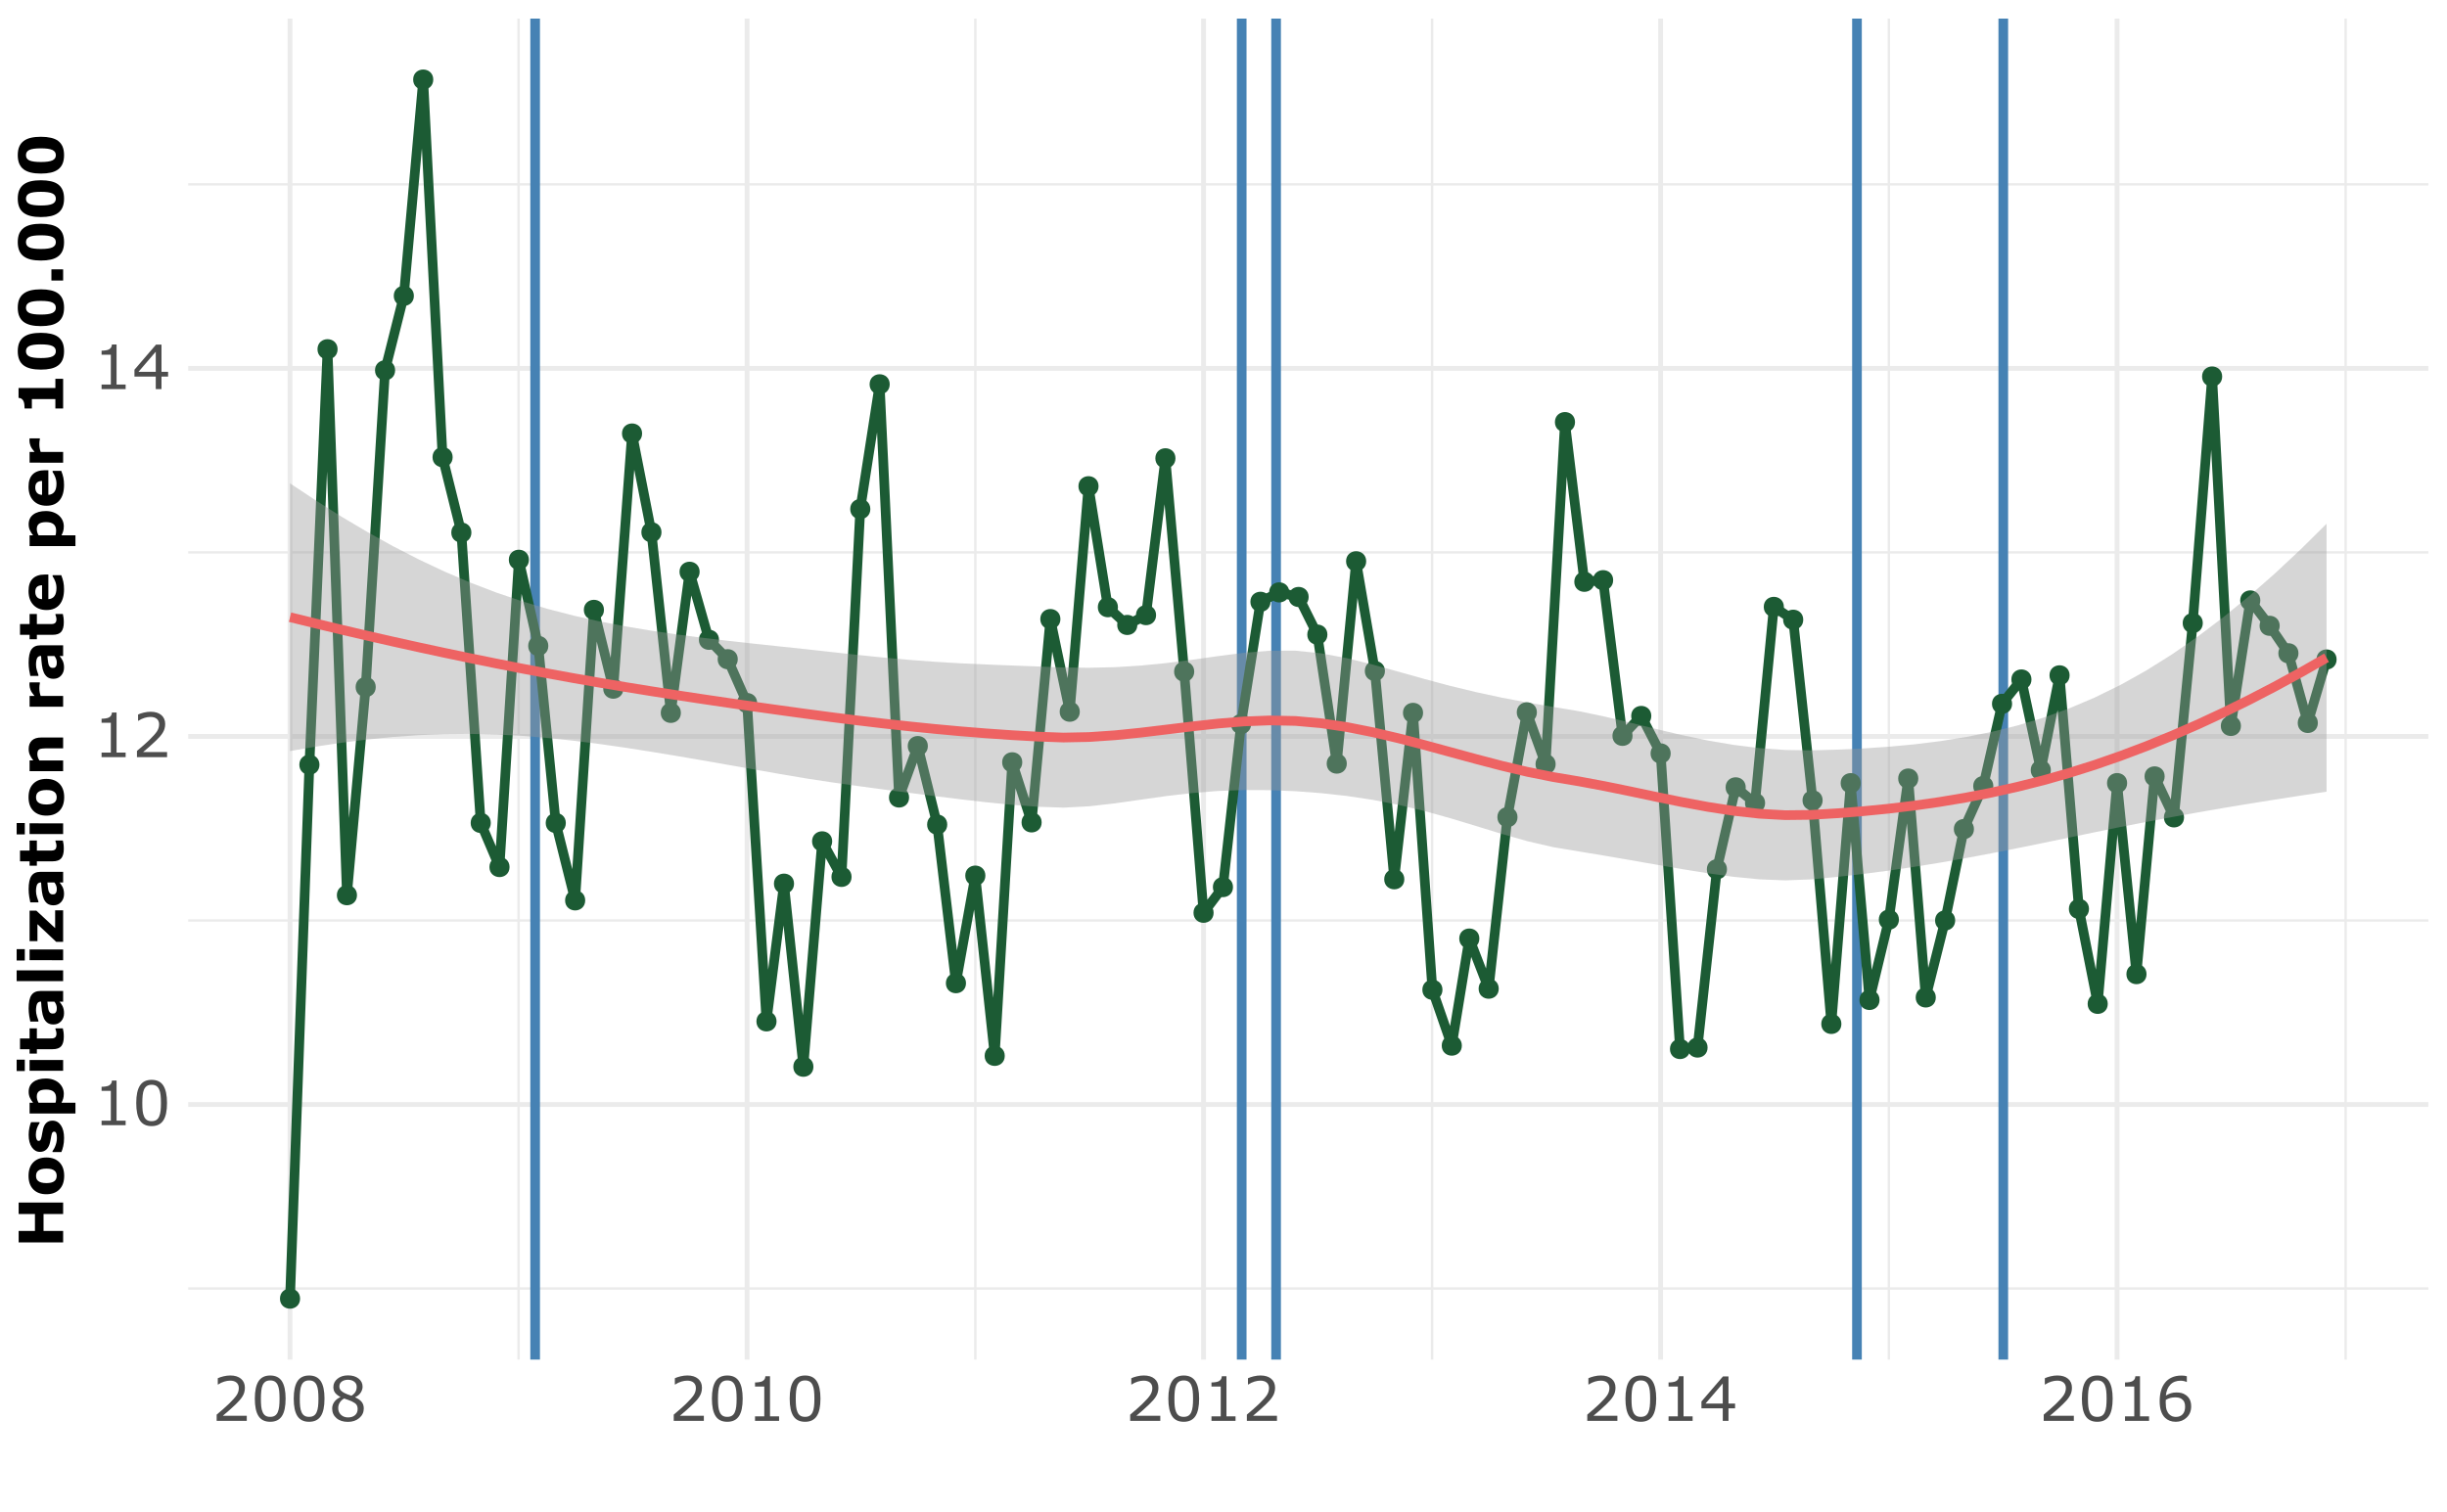 <?xml version="1.0" encoding="UTF-8"?>
<svg xmlns="http://www.w3.org/2000/svg" xmlns:xlink="http://www.w3.org/1999/xlink" width="720pt" height="444.994pt" viewBox="0 0 720 444.994" version="1.1">
<defs>
<g>
<symbol overflow="visible" id="glyph0-0">
<path style="stroke:none;" d=""/>
</symbol>
<symbol overflow="visible" id="glyph0-1">
<path style="stroke:none;" d="M 9.527 0 L 2.445 0 L 2.445 -1.336 L 5.168 -1.336 L 5.168 -10.109 L 2.445 -10.109 L 2.445 -11.305 C 2.812 -11.305 3.207 -11.332 3.629 -11.395 C 4.051 -11.457 4.371 -11.547 4.586 -11.664 C 4.855 -11.809 5.07 -11.996 5.227 -12.223 C 5.383 -12.445 5.469 -12.75 5.492 -13.133 L 6.855 -13.133 L 6.855 -1.336 L 9.527 -1.336 Z M 9.527 0 "/>
</symbol>
<symbol overflow="visible" id="glyph0-2">
<path style="stroke:none;" d="M 10.258 -6.547 C 10.258 -4.199 9.891 -2.473 9.152 -1.375 C 8.418 -0.277 7.277 0.273 5.73 0.273 C 4.16 0.273 3.012 -0.285 2.289 -1.398 C 1.566 -2.512 1.203 -4.223 1.203 -6.531 C 1.203 -8.855 1.57 -10.574 2.305 -11.684 C 3.035 -12.797 4.18 -13.352 5.73 -13.352 C 7.301 -13.352 8.449 -12.785 9.172 -11.66 C 9.895 -10.531 10.258 -8.828 10.258 -6.547 Z M 7.945 -2.559 C 8.148 -3.031 8.289 -3.59 8.363 -4.23 C 8.438 -4.875 8.473 -5.645 8.473 -6.547 C 8.473 -7.438 8.438 -8.211 8.363 -8.867 C 8.289 -9.523 8.148 -10.082 7.938 -10.539 C 7.73 -10.988 7.453 -11.328 7.098 -11.559 C 6.742 -11.785 6.289 -11.898 5.73 -11.898 C 5.18 -11.898 4.723 -11.785 4.363 -11.559 C 4.004 -11.328 3.719 -10.984 3.508 -10.52 C 3.309 -10.086 3.172 -9.523 3.098 -8.824 C 3.023 -8.125 2.988 -7.363 2.988 -6.531 C 2.988 -5.617 3.02 -4.852 3.086 -4.234 C 3.148 -3.621 3.289 -3.07 3.5 -2.586 C 3.691 -2.129 3.965 -1.777 4.32 -1.539 C 4.676 -1.297 5.145 -1.18 5.73 -1.18 C 6.281 -1.18 6.738 -1.293 7.102 -1.52 C 7.465 -1.75 7.746 -2.094 7.945 -2.559 Z M 7.945 -2.559 "/>
</symbol>
<symbol overflow="visible" id="glyph0-3">
<path style="stroke:none;" d="M 10.273 0 L 1.414 0 L 1.414 -1.836 C 2.031 -2.363 2.648 -2.891 3.266 -3.418 C 3.883 -3.945 4.461 -4.469 4.992 -4.992 C 6.117 -6.082 6.887 -6.949 7.305 -7.59 C 7.719 -8.23 7.93 -8.922 7.93 -9.668 C 7.93 -10.348 7.703 -10.879 7.254 -11.262 C 6.805 -11.648 6.18 -11.84 5.379 -11.84 C 4.844 -11.84 4.27 -11.746 3.648 -11.559 C 3.027 -11.371 2.422 -11.082 1.828 -10.695 L 1.742 -10.695 L 1.742 -12.543 C 2.156 -12.746 2.711 -12.934 3.406 -13.105 C 4.102 -13.273 4.773 -13.359 5.422 -13.359 C 6.766 -13.359 7.816 -13.035 8.578 -12.387 C 9.34 -11.742 9.719 -10.863 9.719 -9.758 C 9.719 -9.258 9.656 -8.793 9.531 -8.363 C 9.406 -7.934 9.219 -7.523 8.973 -7.137 C 8.746 -6.773 8.477 -6.414 8.168 -6.062 C 7.859 -5.711 7.488 -5.324 7.047 -4.895 C 6.422 -4.281 5.773 -3.684 5.105 -3.105 C 4.438 -2.531 3.812 -1.996 3.234 -1.504 L 10.273 -1.504 Z M 10.273 0 "/>
</symbol>
<symbol overflow="visible" id="glyph0-4">
<path style="stroke:none;" d="M 10.574 -3.684 L 8.633 -3.684 L 8.633 0 L 6.945 0 L 6.945 -3.684 L 0.676 -3.684 L 0.676 -5.703 L 7.016 -13.086 L 8.633 -13.086 L 8.633 -5.09 L 10.574 -5.09 Z M 6.945 -5.09 L 6.945 -10.996 L 1.871 -5.09 Z M 6.945 -5.09 "/>
</symbol>
<symbol overflow="visible" id="glyph0-5">
<path style="stroke:none;" d="M 10.371 -3.648 C 10.371 -2.516 9.93 -1.578 9.047 -0.828 C 8.164 -0.078 7.059 0.297 5.723 0.297 C 4.305 0.297 3.176 -0.066 2.332 -0.801 C 1.492 -1.531 1.07 -2.469 1.07 -3.613 C 1.07 -4.34 1.281 -4.996 1.703 -5.586 C 2.125 -6.176 2.723 -6.641 3.488 -6.988 L 3.488 -7.039 C 2.785 -7.414 2.266 -7.824 1.93 -8.27 C 1.594 -8.715 1.422 -9.273 1.422 -9.941 C 1.422 -10.926 1.828 -11.746 2.637 -12.402 C 3.445 -13.059 4.473 -13.387 5.723 -13.387 C 7.027 -13.387 8.07 -13.07 8.852 -12.445 C 9.629 -11.82 10.02 -11.023 10.02 -10.055 C 10.02 -9.461 9.836 -8.883 9.465 -8.309 C 9.098 -7.738 8.555 -7.293 7.84 -6.969 L 7.84 -6.918 C 8.66 -6.566 9.289 -6.133 9.719 -5.617 C 10.152 -5.102 10.371 -4.445 10.371 -3.648 Z M 8.289 -10.039 C 8.289 -10.664 8.047 -11.164 7.562 -11.535 C 7.078 -11.906 6.461 -12.094 5.711 -12.094 C 4.973 -12.094 4.371 -11.918 3.898 -11.566 C 3.426 -11.215 3.191 -10.742 3.191 -10.141 C 3.191 -9.719 3.309 -9.355 3.547 -9.047 C 3.785 -8.742 4.141 -8.469 4.625 -8.227 C 4.84 -8.121 5.152 -7.984 5.559 -7.812 C 5.965 -7.645 6.363 -7.504 6.75 -7.391 C 7.328 -7.777 7.73 -8.18 7.953 -8.594 C 8.176 -9.012 8.289 -9.492 8.289 -10.039 Z M 8.562 -3.48 C 8.562 -4.02 8.441 -4.453 8.203 -4.777 C 7.969 -5.102 7.504 -5.43 6.812 -5.758 C 6.535 -5.887 6.234 -6.008 5.906 -6.117 C 5.578 -6.227 5.141 -6.383 4.598 -6.582 C 4.07 -6.297 3.645 -5.906 3.328 -5.414 C 3.008 -4.922 2.848 -4.367 2.848 -3.742 C 2.848 -2.953 3.121 -2.301 3.664 -1.785 C 4.211 -1.27 4.902 -1.012 5.738 -1.012 C 6.594 -1.012 7.277 -1.23 7.793 -1.672 C 8.305 -2.109 8.562 -2.711 8.562 -3.48 Z M 8.562 -3.48 "/>
</symbol>
<symbol overflow="visible" id="glyph0-6">
<path style="stroke:none;" d="M 10.469 -4.246 C 10.469 -2.914 10.031 -1.828 9.152 -0.988 C 8.277 -0.148 7.203 0.273 5.934 0.273 C 5.289 0.273 4.703 0.172 4.176 -0.027 C 3.648 -0.227 3.18 -0.523 2.777 -0.914 C 2.273 -1.398 1.887 -2.047 1.613 -2.848 C 1.34 -3.648 1.203 -4.617 1.203 -5.75 C 1.203 -6.91 1.328 -7.938 1.578 -8.832 C 1.828 -9.73 2.223 -10.527 2.77 -11.223 C 3.285 -11.887 3.949 -12.402 4.766 -12.773 C 5.578 -13.148 6.527 -13.332 7.609 -13.332 C 7.957 -13.332 8.246 -13.32 8.48 -13.289 C 8.715 -13.258 8.953 -13.207 9.195 -13.133 L 9.195 -11.453 L 9.105 -11.453 C 8.941 -11.539 8.695 -11.625 8.363 -11.703 C 8.031 -11.781 7.695 -11.82 7.348 -11.82 C 6.086 -11.82 5.082 -11.426 4.332 -10.641 C 3.582 -9.852 3.148 -8.785 3.023 -7.445 C 3.516 -7.742 4 -7.969 4.477 -8.125 C 4.953 -8.281 5.508 -8.359 6.133 -8.359 C 6.691 -8.359 7.184 -8.309 7.605 -8.203 C 8.031 -8.102 8.469 -7.895 8.914 -7.586 C 9.43 -7.227 9.816 -6.777 10.078 -6.23 C 10.336 -5.688 10.469 -5.023 10.469 -4.246 Z M 8.684 -4.176 C 8.684 -4.719 8.602 -5.172 8.441 -5.527 C 8.281 -5.887 8.016 -6.195 7.648 -6.461 C 7.379 -6.648 7.078 -6.77 6.75 -6.828 C 6.422 -6.887 6.078 -6.918 5.723 -6.918 C 5.223 -6.918 4.762 -6.859 4.332 -6.742 C 3.906 -6.625 3.465 -6.441 3.016 -6.195 C 3.004 -6.066 2.992 -5.941 2.988 -5.824 C 2.984 -5.703 2.98 -5.551 2.98 -5.371 C 2.98 -4.445 3.074 -3.715 3.266 -3.176 C 3.457 -2.641 3.719 -2.219 4.051 -1.906 C 4.32 -1.648 4.613 -1.461 4.926 -1.34 C 5.238 -1.219 5.582 -1.16 5.949 -1.16 C 6.801 -1.16 7.469 -1.418 7.953 -1.938 C 8.441 -2.457 8.684 -3.203 8.684 -4.176 Z M 8.684 -4.176 "/>
</symbol>
<symbol overflow="visible" id="glyph1-0">
<path style="stroke:none;" d=""/>
</symbol>
<symbol overflow="visible" id="glyph1-1">
<path style="stroke:none;" d="M 0 -13.402 L 0 -10.027 L -5.766 -10.027 L -5.766 -5.047 L 0 -5.047 L 0 -1.672 L -13.086 -1.672 L -13.086 -5.047 L -8.297 -5.047 L -8.297 -10.027 L -13.086 -10.027 L -13.086 -13.402 Z M 0 -13.402 "/>
</symbol>
<symbol overflow="visible" id="glyph1-2">
<path style="stroke:none;" d="M -4.93 -11.586 C -3.309 -11.586 -2.027 -11.109 -1.094 -10.164 C -0.16 -9.219 0.309 -7.891 0.309 -6.18 C 0.309 -4.469 -0.16 -3.141 -1.094 -2.191 C -2.027 -1.246 -3.309 -0.773 -4.93 -0.773 C -6.566 -0.773 -7.848 -1.25 -8.781 -2.203 C -9.711 -3.156 -10.18 -4.48 -10.18 -6.18 C -10.18 -7.902 -9.711 -9.234 -8.773 -10.172 C -7.836 -11.113 -6.555 -11.586 -4.93 -11.586 Z M -2.531 -7.691 C -2.781 -7.895 -3.086 -8.051 -3.441 -8.152 C -3.797 -8.254 -4.285 -8.305 -4.914 -8.305 C -5.492 -8.305 -5.98 -8.254 -6.371 -8.148 C -6.766 -8.043 -7.078 -7.895 -7.312 -7.707 C -7.555 -7.52 -7.723 -7.297 -7.82 -7.031 C -7.922 -6.766 -7.973 -6.484 -7.973 -6.18 C -7.973 -5.875 -7.93 -5.602 -7.848 -5.367 C -7.766 -5.129 -7.602 -4.902 -7.355 -4.684 C -7.129 -4.492 -6.812 -4.336 -6.414 -4.223 C -6.016 -4.109 -5.516 -4.051 -4.914 -4.051 C -4.375 -4.051 -3.906 -4.102 -3.512 -4.203 C -3.117 -4.301 -2.797 -4.445 -2.559 -4.641 C -2.328 -4.828 -2.16 -5.051 -2.055 -5.312 C -1.949 -5.574 -1.898 -5.871 -1.898 -6.203 C -1.898 -6.492 -1.945 -6.766 -2.043 -7.027 C -2.141 -7.289 -2.301 -7.508 -2.531 -7.691 Z M -2.531 -7.691 "/>
</symbol>
<symbol overflow="visible" id="glyph1-3">
<path style="stroke:none;" d="M -3.129 -10.07 C -2.109 -10.07 -1.289 -9.617 -0.664 -8.703 C -0.039 -7.789 0.273 -6.535 0.273 -4.949 C 0.273 -4.07 0.191 -3.273 0.027 -2.559 C -0.137 -1.844 -0.32 -1.27 -0.52 -0.836 L -3.121 -0.836 L -3.121 -1.125 C -3.008 -1.285 -2.887 -1.465 -2.754 -1.676 C -2.625 -1.883 -2.48 -2.176 -2.328 -2.559 C -2.195 -2.887 -2.078 -3.258 -1.98 -3.672 C -1.883 -4.09 -1.836 -4.535 -1.836 -5.008 C -1.836 -5.629 -1.906 -6.09 -2.043 -6.391 C -2.18 -6.688 -2.383 -6.836 -2.652 -6.836 C -2.895 -6.836 -3.07 -6.75 -3.176 -6.574 C -3.285 -6.398 -3.391 -6.062 -3.488 -5.57 C -3.543 -5.336 -3.598 -5.02 -3.66 -4.617 C -3.723 -4.219 -3.797 -3.852 -3.883 -3.523 C -4.117 -2.629 -4.484 -1.965 -4.98 -1.531 C -5.477 -1.098 -6.09 -0.879 -6.828 -0.879 C -7.777 -0.879 -8.566 -1.328 -9.199 -2.227 C -9.828 -3.125 -10.141 -4.355 -10.141 -5.914 C -10.141 -6.652 -10.066 -7.359 -9.918 -8.039 C -9.77 -8.715 -9.609 -9.242 -9.438 -9.625 L -6.941 -9.625 L -6.941 -9.352 C -7.266 -8.883 -7.527 -8.348 -7.73 -7.746 C -7.934 -7.148 -8.031 -6.539 -8.031 -5.926 C -8.031 -5.414 -7.961 -4.984 -7.82 -4.637 C -7.68 -4.289 -7.484 -4.113 -7.227 -4.113 C -6.992 -4.113 -6.812 -4.191 -6.688 -4.352 C -6.566 -4.508 -6.441 -4.883 -6.32 -5.469 C -6.254 -5.789 -6.191 -6.137 -6.129 -6.508 C -6.07 -6.879 -5.992 -7.254 -5.898 -7.629 C -5.68 -8.461 -5.34 -9.078 -4.875 -9.477 C -4.406 -9.875 -3.824 -10.07 -3.129 -10.07 Z M -3.129 -10.07 "/>
</symbol>
<symbol overflow="visible" id="glyph1-4">
<path style="stroke:none;" d="M -5.07 -11.797 C -4.258 -11.797 -3.516 -11.672 -2.848 -11.422 C -2.18 -11.172 -1.629 -10.844 -1.195 -10.441 C -0.738 -10.02 -0.391 -9.543 -0.156 -9.008 C 0.078 -8.477 0.195 -7.906 0.195 -7.297 C 0.195 -6.734 0.133 -6.254 0.012 -5.863 C -0.105 -5.469 -0.273 -5.07 -0.492 -4.656 L 3.621 -4.656 L 3.621 -1.492 L -9.871 -1.496 L -9.871 -4.66 L -8.844 -4.66 C -9.23 -5.145 -9.543 -5.641 -9.781 -6.148 C -10.023 -6.656 -10.141 -7.238 -10.141 -7.902 C -10.141 -9.133 -9.691 -10.09 -8.789 -10.77 C -7.887 -11.453 -6.648 -11.797 -5.07 -11.797 Z M -5.008 -8.535 C -5.969 -8.535 -6.668 -8.371 -7.102 -8.043 C -7.535 -7.715 -7.75 -7.195 -7.75 -6.488 C -7.75 -6.188 -7.707 -5.879 -7.617 -5.562 C -7.523 -5.246 -7.395 -4.945 -7.227 -4.656 L -2.258 -4.656 C -2.176 -4.867 -2.125 -5.094 -2.102 -5.336 C -2.078 -5.574 -2.066 -5.812 -2.066 -6.047 C -2.066 -6.883 -2.309 -7.508 -2.801 -7.918 C -3.289 -8.328 -4.023 -8.535 -5.008 -8.535 Z M -5.008 -8.535 "/>
</symbol>
<symbol overflow="visible" id="glyph1-5">
<path style="stroke:none;" d="M 0 -4.656 L 0 -1.492 L -9.871 -1.496 L -9.871 -4.66 Z M -11.277 -4.746 L -11.277 -1.406 L -13.676 -1.406 L -13.676 -4.746 Z M -11.277 -4.746 "/>
</symbol>
<symbol overflow="visible" id="glyph1-6">
<path style="stroke:none;" d="M -0.086 -7.805 C 0 -7.465 0.07 -7.105 0.117 -6.723 C 0.168 -6.344 0.195 -5.875 0.195 -5.328 C 0.195 -4.098 -0.055 -3.18 -0.555 -2.578 C -1.051 -1.977 -1.906 -1.68 -3.109 -1.68 L -7.727 -1.68 L -7.727 -0.379 L -9.871 -0.379 L -9.871 -1.68 L -12.691 -1.68 L -12.691 -4.844 L -9.871 -4.844 L -9.871 -7.805 L -7.727 -7.805 L -7.727 -4.844 L -4.227 -4.844 C -3.883 -4.844 -3.578 -4.844 -3.32 -4.852 C -3.062 -4.859 -2.832 -4.906 -2.629 -4.992 C -2.422 -5.074 -2.262 -5.219 -2.141 -5.426 C -2.02 -5.633 -1.961 -5.938 -1.961 -6.336 C -1.961 -6.5 -1.996 -6.715 -2.066 -6.984 C -2.137 -7.25 -2.199 -7.438 -2.258 -7.539 L -2.258 -7.805 Z M -0.086 -7.805 "/>
</symbol>
<symbol overflow="visible" id="glyph1-7">
<path style="stroke:none;" d="M -2.574 -7.469 L -4.633 -7.469 C -4.598 -7.043 -4.547 -6.578 -4.488 -6.082 C -4.426 -5.586 -4.352 -5.207 -4.273 -4.949 C -4.172 -4.633 -4.027 -4.391 -3.836 -4.223 C -3.645 -4.055 -3.395 -3.973 -3.086 -3.973 C -2.879 -3.973 -2.711 -3.992 -2.582 -4.023 C -2.453 -4.059 -2.332 -4.148 -2.215 -4.289 C -2.098 -4.422 -2.012 -4.586 -1.957 -4.773 C -1.898 -4.961 -1.871 -5.254 -1.871 -5.652 C -1.871 -5.969 -1.938 -6.289 -2.066 -6.613 C -2.195 -6.938 -2.363 -7.227 -2.574 -7.469 Z M -1.047 -7.469 C -0.918 -7.301 -0.762 -7.09 -0.578 -6.836 C -0.398 -6.586 -0.254 -6.348 -0.148 -6.125 C -0.008 -5.816 0.094 -5.492 0.164 -5.16 C 0.23 -4.824 0.266 -4.461 0.266 -4.062 C 0.266 -3.125 -0.027 -2.336 -0.605 -1.703 C -1.188 -1.07 -1.93 -0.758 -2.828 -0.758 C -3.551 -0.758 -4.141 -0.918 -4.598 -1.238 C -5.055 -1.562 -5.414 -2.02 -5.68 -2.609 C -5.941 -3.195 -6.129 -3.922 -6.242 -4.789 C -6.352 -5.656 -6.434 -6.555 -6.484 -7.488 L -6.539 -7.488 C -7.086 -7.488 -7.461 -7.266 -7.668 -6.82 C -7.875 -6.375 -7.98 -5.719 -7.98 -4.852 C -7.98 -4.332 -7.887 -3.773 -7.703 -3.184 C -7.52 -2.59 -7.375 -2.164 -7.277 -1.906 L -7.277 -1.617 L -9.66 -1.617 C -9.746 -1.953 -9.852 -2.496 -9.973 -3.246 C -10.094 -4 -10.152 -4.754 -10.152 -5.512 C -10.152 -7.309 -9.875 -8.609 -9.32 -9.41 C -8.766 -10.211 -7.898 -10.609 -6.715 -10.609 L 0 -10.609 L 0 -7.469 Z M -1.047 -7.469 "/>
</symbol>
<symbol overflow="visible" id="glyph1-8">
<path style="stroke:none;" d="M 0 -4.656 L 0 -1.492 L -13.676 -1.496 L -13.676 -4.66 Z M 0 -4.656 "/>
</symbol>
<symbol overflow="visible" id="glyph1-9">
<path style="stroke:none;" d="M 0 -10.012 L 0 -0.738 L -2.031 -0.738 L -7.559 -5.941 L -7.559 -0.949 L -9.871 -0.949 L -9.871 -9.914 L -7.875 -9.914 L -2.355 -4.789 L -2.355 -10.012 Z M 0 -10.012 "/>
</symbol>
<symbol overflow="visible" id="glyph1-10">
<path style="stroke:none;" d="M 0 -11.406 L 0 -8.227 L -4.895 -8.227 C -5.293 -8.227 -5.691 -8.207 -6.086 -8.164 C -6.48 -8.125 -6.773 -8.055 -6.961 -7.953 C -7.18 -7.836 -7.336 -7.664 -7.434 -7.441 C -7.535 -7.215 -7.586 -6.898 -7.586 -6.496 C -7.586 -6.207 -7.539 -5.918 -7.445 -5.621 C -7.352 -5.324 -7.203 -5.004 -6.996 -4.656 L 0 -4.656 L 0 -1.492 L -9.871 -1.496 L -9.871 -4.66 L -8.781 -4.66 C -9.219 -5.223 -9.555 -5.762 -9.789 -6.281 C -10.023 -6.797 -10.141 -7.375 -10.141 -8.008 C -10.141 -9.074 -9.832 -9.906 -9.211 -10.508 C -8.59 -11.109 -7.66 -11.406 -6.426 -11.406 Z M 0 -11.406 "/>
</symbol>
<symbol overflow="visible" id="glyph1-11">
<g>
</g>
</symbol>
<symbol overflow="visible" id="glyph1-12">
<path style="stroke:none;" d="M -6.855 -8.648 L -6.855 -8.367 C -6.902 -8.234 -6.938 -8.016 -6.961 -7.719 C -6.984 -7.418 -6.996 -7.168 -6.996 -6.969 C -6.996 -6.52 -6.969 -6.121 -6.906 -5.773 C -6.848 -5.43 -6.75 -5.055 -6.609 -4.656 L 0 -4.656 L 0 -1.492 L -9.871 -1.496 L -9.871 -4.66 L -8.422 -4.66 C -9.02 -5.355 -9.414 -5.961 -9.609 -6.477 C -9.805 -6.992 -9.906 -7.469 -9.906 -7.902 C -9.906 -8.012 -9.902 -8.141 -9.898 -8.281 C -9.891 -8.422 -9.883 -8.543 -9.871 -8.648 Z M -6.855 -8.648 "/>
</symbol>
<symbol overflow="visible" id="glyph1-13">
<path style="stroke:none;" d="M -4.352 -11.215 L -4.352 -3.973 C -3.578 -4.02 -2.984 -4.312 -2.574 -4.855 C -2.164 -5.398 -1.961 -6.195 -1.961 -7.25 C -1.961 -7.918 -2.078 -8.566 -2.32 -9.195 C -2.559 -9.82 -2.816 -10.316 -3.094 -10.68 L -3.094 -11.031 L -0.555 -11.031 C -0.266 -10.316 -0.059 -9.641 0.07 -9.008 C 0.199 -8.375 0.266 -7.676 0.266 -6.906 C 0.266 -4.926 -0.18 -3.41 -1.07 -2.355 C -1.961 -1.301 -3.23 -0.773 -4.879 -0.773 C -6.508 -0.773 -7.797 -1.273 -8.75 -2.273 C -9.703 -3.273 -10.18 -4.641 -10.18 -6.383 C -10.18 -7.988 -9.773 -9.195 -8.961 -10 C -8.148 -10.809 -6.98 -11.215 -5.457 -11.215 Z M -6.203 -8.07 C -6.867 -8.051 -7.363 -7.887 -7.699 -7.578 C -8.031 -7.266 -8.199 -6.781 -8.199 -6.125 C -8.199 -5.516 -8.043 -5.016 -7.727 -4.625 C -7.41 -4.23 -6.902 -4.012 -6.203 -3.965 Z M -6.203 -8.07 "/>
</symbol>
<symbol overflow="visible" id="glyph1-14">
<path style="stroke:none;" d="M 0 -11.074 L 0 -2.336 L -2.285 -2.336 L -2.285 -5.098 L -9.203 -5.098 L -9.203 -2.34 L -11.336 -2.34 C -11.336 -2.762 -11.363 -3.164 -11.414 -3.551 C -11.461 -3.938 -11.547 -4.262 -11.672 -4.52 C -11.82 -4.824 -12.008 -5.051 -12.242 -5.203 C -12.477 -5.355 -12.77 -5.445 -13.121 -5.469 L -13.121 -8.375 L -2.285 -8.375 L -2.285 -11.074 Z M 0 -11.074 "/>
</symbol>
<symbol overflow="visible" id="glyph1-15">
<path style="stroke:none;" d="M -6.547 -11.812 C -5.445 -11.812 -4.461 -11.711 -3.59 -11.516 C -2.719 -11.316 -2.008 -11.004 -1.449 -10.582 C -0.883 -10.148 -0.453 -9.594 -0.164 -8.914 C 0.129 -8.234 0.273 -7.395 0.273 -6.398 C 0.273 -5.422 0.125 -4.586 -0.168 -3.895 C -0.461 -3.203 -0.895 -2.641 -1.469 -2.215 C -2.043 -1.781 -2.754 -1.469 -3.609 -1.273 C -4.461 -1.082 -5.438 -0.984 -6.539 -0.984 C -7.676 -0.984 -8.664 -1.086 -9.5 -1.285 C -10.34 -1.484 -11.047 -1.801 -11.629 -2.234 C -12.203 -2.668 -12.633 -3.23 -12.922 -3.922 C -13.207 -4.613 -13.352 -5.438 -13.352 -6.398 C -13.352 -7.398 -13.203 -8.242 -12.906 -8.922 C -12.609 -9.602 -12.172 -10.156 -11.586 -10.59 C -11.012 -11.02 -10.301 -11.328 -9.461 -11.523 C -8.621 -11.715 -7.648 -11.812 -6.547 -11.812 Z M -6.547 -8.41 C -8.129 -8.41 -9.258 -8.258 -9.926 -7.945 C -10.598 -7.633 -10.934 -7.121 -10.934 -6.398 C -10.934 -5.68 -10.598 -5.164 -9.926 -4.852 C -9.258 -4.543 -8.125 -4.387 -6.531 -4.387 C -4.977 -4.387 -3.859 -4.543 -3.172 -4.859 C -2.488 -5.176 -2.145 -5.688 -2.145 -6.398 C -2.145 -7.109 -2.488 -7.621 -3.172 -7.938 C -3.859 -8.254 -4.984 -8.41 -6.547 -8.41 Z M -6.547 -8.41 "/>
</symbol>
<symbol overflow="visible" id="glyph1-16">
<path style="stroke:none;" d="M 0 -4.895 L 0 -1.609 L -3.453 -1.609 L -3.453 -4.895 Z M 0 -4.895 "/>
</symbol>
</g>
<clipPath id="clip1">
  <path d="M 55 324 L 715 324 L 715 326 L 55 326 Z M 55 324 "/>
</clipPath>
<clipPath id="clip2">
  <path d="M 55 216 L 715 216 L 715 218 L 55 218 Z M 55 216 "/>
</clipPath>
<clipPath id="clip3">
  <path d="M 55 107 L 715 107 L 715 110 L 55 110 Z M 55 107 "/>
</clipPath>
<clipPath id="clip4">
  <path d="M 84 5 L 87 5 L 87 401 L 84 401 Z M 84 5 "/>
</clipPath>
<clipPath id="clip5">
  <path d="M 219 5 L 221 5 L 221 401 L 219 401 Z M 219 5 "/>
</clipPath>
<clipPath id="clip6">
  <path d="M 353 5 L 355 5 L 355 401 L 353 401 Z M 353 5 "/>
</clipPath>
<clipPath id="clip7">
  <path d="M 487 5 L 490 5 L 490 401 L 487 401 Z M 487 5 "/>
</clipPath>
<clipPath id="clip8">
  <path d="M 622 5 L 624 5 L 624 401 L 622 401 Z M 622 5 "/>
</clipPath>
<clipPath id="clip9">
  <path d="M 374 5 L 377 5 L 377 401 L 374 401 Z M 374 5 "/>
</clipPath>
<clipPath id="clip10">
  <path d="M 156 5 L 159 5 L 159 401 L 156 401 Z M 156 5 "/>
</clipPath>
<clipPath id="clip11">
  <path d="M 544 5 L 548 5 L 548 401 L 544 401 Z M 544 5 "/>
</clipPath>
<clipPath id="clip12">
  <path d="M 588 5 L 591 5 L 591 401 L 588 401 Z M 588 5 "/>
</clipPath>
<clipPath id="clip13">
  <path d="M 363 5 L 367 5 L 367 401 L 363 401 Z M 363 5 "/>
</clipPath>
</defs>
<g id="surface14">
<rect x="0" y="0" width="720" height="444.994" style="fill:rgb(100%,100%,100%);fill-opacity:1;stroke:none;"/>
<path style="fill:none;stroke-width:0.711;stroke-linecap:butt;stroke-linejoin:round;stroke:rgb(92.157%,92.157%,92.157%);stroke-opacity:1;stroke-miterlimit:10;" d="M 55.375 379.188 L 714.52 379.188 "/>
<path style="fill:none;stroke-width:0.711;stroke-linecap:butt;stroke-linejoin:round;stroke:rgb(92.157%,92.157%,92.157%);stroke-opacity:1;stroke-miterlimit:10;" d="M 55.375 270.875 L 714.52 270.875 "/>
<path style="fill:none;stroke-width:0.711;stroke-linecap:butt;stroke-linejoin:round;stroke:rgb(92.157%,92.157%,92.157%);stroke-opacity:1;stroke-miterlimit:10;" d="M 55.375 162.562 L 714.52 162.562 "/>
<path style="fill:none;stroke-width:0.711;stroke-linecap:butt;stroke-linejoin:round;stroke:rgb(92.157%,92.157%,92.157%);stroke-opacity:1;stroke-miterlimit:10;" d="M 55.375 54.25 L 714.52 54.25 "/>
<path style="fill:none;stroke-width:0.711;stroke-linecap:butt;stroke-linejoin:round;stroke:rgb(92.157%,92.157%,92.157%);stroke-opacity:1;stroke-miterlimit:10;" d="M 152.582 400.109 L 152.582 5.48 "/>
<path style="fill:none;stroke-width:0.711;stroke-linecap:butt;stroke-linejoin:round;stroke:rgb(92.157%,92.157%,92.157%);stroke-opacity:1;stroke-miterlimit:10;" d="M 286.977 400.109 L 286.977 5.48 "/>
<path style="fill:none;stroke-width:0.711;stroke-linecap:butt;stroke-linejoin:round;stroke:rgb(92.157%,92.157%,92.157%);stroke-opacity:1;stroke-miterlimit:10;" d="M 421.375 400.109 L 421.375 5.48 "/>
<path style="fill:none;stroke-width:0.711;stroke-linecap:butt;stroke-linejoin:round;stroke:rgb(92.157%,92.157%,92.157%);stroke-opacity:1;stroke-miterlimit:10;" d="M 555.773 400.109 L 555.773 5.48 "/>
<path style="fill:none;stroke-width:0.711;stroke-linecap:butt;stroke-linejoin:round;stroke:rgb(92.157%,92.157%,92.157%);stroke-opacity:1;stroke-miterlimit:10;" d="M 690.172 400.109 L 690.172 5.48 "/>
<g clip-path="url(#clip1)" clip-rule="nonzero">
<path style="fill:none;stroke-width:1.423;stroke-linecap:butt;stroke-linejoin:round;stroke:rgb(92.157%,92.157%,92.157%);stroke-opacity:1;stroke-miterlimit:10;" d="M 55.375 325.031 L 714.52 325.031 "/>
</g>
<g clip-path="url(#clip2)" clip-rule="nonzero">
<path style="fill:none;stroke-width:1.423;stroke-linecap:butt;stroke-linejoin:round;stroke:rgb(92.157%,92.157%,92.157%);stroke-opacity:1;stroke-miterlimit:10;" d="M 55.375 216.719 L 714.52 216.719 "/>
</g>
<g clip-path="url(#clip3)" clip-rule="nonzero">
<path style="fill:none;stroke-width:1.423;stroke-linecap:butt;stroke-linejoin:round;stroke:rgb(92.157%,92.157%,92.157%);stroke-opacity:1;stroke-miterlimit:10;" d="M 55.375 108.406 L 714.52 108.406 "/>
</g>
<g clip-path="url(#clip4)" clip-rule="nonzero">
<path style="fill:none;stroke-width:1.423;stroke-linecap:butt;stroke-linejoin:round;stroke:rgb(92.157%,92.157%,92.157%);stroke-opacity:1;stroke-miterlimit:10;" d="M 85.336 400.109 L 85.336 5.48 "/>
</g>
<g clip-path="url(#clip5)" clip-rule="nonzero">
<path style="fill:none;stroke-width:1.423;stroke-linecap:butt;stroke-linejoin:round;stroke:rgb(92.157%,92.157%,92.157%);stroke-opacity:1;stroke-miterlimit:10;" d="M 219.824 400.109 L 219.824 5.48 "/>
</g>
<g clip-path="url(#clip6)" clip-rule="nonzero">
<path style="fill:none;stroke-width:1.423;stroke-linecap:butt;stroke-linejoin:round;stroke:rgb(92.157%,92.157%,92.157%);stroke-opacity:1;stroke-miterlimit:10;" d="M 354.129 400.109 L 354.129 5.48 "/>
</g>
<g clip-path="url(#clip7)" clip-rule="nonzero">
<path style="fill:none;stroke-width:1.423;stroke-linecap:butt;stroke-linejoin:round;stroke:rgb(92.157%,92.157%,92.157%);stroke-opacity:1;stroke-miterlimit:10;" d="M 488.621 400.109 L 488.621 5.48 "/>
</g>
<g clip-path="url(#clip8)" clip-rule="nonzero">
<path style="fill:none;stroke-width:1.423;stroke-linecap:butt;stroke-linejoin:round;stroke:rgb(92.157%,92.157%,92.157%);stroke-opacity:1;stroke-miterlimit:10;" d="M 622.926 400.109 L 622.926 5.48 "/>
</g>
<g clip-path="url(#clip9)" clip-rule="nonzero">
<path style="fill:none;stroke-width:2.845;stroke-linecap:butt;stroke-linejoin:round;stroke:rgb(27.451%,50.98%,70.588%);stroke-opacity:1;stroke-miterlimit:10;" d="M 375.473 400.109 L 375.473 5.48 "/>
</g>
<g clip-path="url(#clip10)" clip-rule="nonzero">
<path style="fill:none;stroke-width:2.845;stroke-linecap:butt;stroke-linejoin:round;stroke:rgb(27.451%,50.98%,70.588%);stroke-opacity:1;stroke-miterlimit:10;" d="M 157.457 400.109 L 157.457 5.48 "/>
</g>
<g clip-path="url(#clip11)" clip-rule="nonzero">
<path style="fill:none;stroke-width:2.845;stroke-linecap:butt;stroke-linejoin:round;stroke:rgb(27.451%,50.98%,70.588%);stroke-opacity:1;stroke-miterlimit:10;" d="M 546.391 400.109 L 546.391 5.48 "/>
</g>
<g clip-path="url(#clip12)" clip-rule="nonzero">
<path style="fill:none;stroke-width:2.845;stroke-linecap:butt;stroke-linejoin:round;stroke:rgb(27.451%,50.98%,70.588%);stroke-opacity:1;stroke-miterlimit:10;" d="M 589.441 400.109 L 589.441 5.48 "/>
</g>
<g clip-path="url(#clip13)" clip-rule="nonzero">
<path style="fill:none;stroke-width:2.845;stroke-linecap:butt;stroke-linejoin:round;stroke:rgb(27.451%,50.98%,70.588%);stroke-opacity:1;stroke-miterlimit:10;" d="M 365.355 400.109 L 365.355 5.48 "/>
</g>
<path style="fill-rule:nonzero;fill:rgb(10.98%,35.686%,20.392%);fill-opacity:1;stroke-width:0.945;stroke-linecap:round;stroke-linejoin:round;stroke:rgb(10.98%,35.686%,20.392%);stroke-opacity:1;stroke-miterlimit:10;" d="M 2.489 0 C 2.489 3.316 -2.488 3.316 -2.488 0 C -2.488 -3.316 2.489 -3.316 2.489 0 " transform="matrix(1,0,0,1,85.336,382.172)"/>
<path style="fill-rule:nonzero;fill:rgb(10.98%,35.686%,20.392%);fill-opacity:1;stroke-width:0.945;stroke-linecap:round;stroke-linejoin:round;stroke:rgb(10.98%,35.686%,20.392%);stroke-opacity:1;stroke-miterlimit:10;" d="M 2.488 -0.001 C 2.488 3.319 -2.488 3.319 -2.488 -0.001 C -2.488 -3.317 2.488 -3.317 2.488 -0.001 " transform="matrix(1,0,0,1,91.039,225.048)"/>
<path style="fill-rule:nonzero;fill:rgb(10.98%,35.686%,20.392%);fill-opacity:1;stroke-width:0.945;stroke-linecap:round;stroke-linejoin:round;stroke:rgb(10.98%,35.686%,20.392%);stroke-opacity:1;stroke-miterlimit:10;" d="M 2.489 0.002 C 2.489 3.318 -2.488 3.318 -2.488 0.002 C -2.488 -3.319 2.489 -3.319 2.489 0.002 " transform="matrix(1,0,0,1,96.374,102.776)"/>
<path style="fill-rule:nonzero;fill:rgb(10.98%,35.686%,20.392%);fill-opacity:1;stroke-width:0.945;stroke-linecap:round;stroke-linejoin:round;stroke:rgb(10.98%,35.686%,20.392%);stroke-opacity:1;stroke-miterlimit:10;" d="M 2.489 -0.001 C 2.489 3.32 -2.488 3.32 -2.488 -0.001 C -2.488 -3.317 2.489 -3.317 2.489 -0.001 " transform="matrix(1,0,0,1,102.078,263.446)"/>
<path style="fill-rule:nonzero;fill:rgb(10.98%,35.686%,20.392%);fill-opacity:1;stroke-width:0.945;stroke-linecap:round;stroke-linejoin:round;stroke:rgb(10.98%,35.686%,20.392%);stroke-opacity:1;stroke-miterlimit:10;" d="M 2.489 0.001 C 2.489 3.317 -2.488 3.317 -2.488 0.001 C -2.488 -3.32 2.489 -3.32 2.489 0.001 " transform="matrix(1,0,0,1,107.597,202.191)"/>
<path style="fill-rule:nonzero;fill:rgb(10.98%,35.686%,20.392%);fill-opacity:1;stroke-width:0.945;stroke-linecap:round;stroke-linejoin:round;stroke:rgb(10.98%,35.686%,20.392%);stroke-opacity:1;stroke-miterlimit:10;" d="M 2.488 0.001 C 2.488 3.317 -2.488 3.317 -2.488 0.001 C -2.488 -3.32 2.488 -3.32 2.488 0.001 " transform="matrix(1,0,0,1,113.301,108.976)"/>
<path style="fill-rule:nonzero;fill:rgb(10.98%,35.686%,20.392%);fill-opacity:1;stroke-width:0.945;stroke-linecap:round;stroke-linejoin:round;stroke:rgb(10.98%,35.686%,20.392%);stroke-opacity:1;stroke-miterlimit:10;" d="M 2.489 -0.002 C 2.489 3.318 -2.488 3.318 -2.488 -0.002 C -2.488 -3.318 2.489 -3.318 2.489 -0.002 " transform="matrix(1,0,0,1,118.82,87.068)"/>
<path style="fill-rule:nonzero;fill:rgb(10.98%,35.686%,20.392%);fill-opacity:1;stroke-width:0.945;stroke-linecap:round;stroke-linejoin:round;stroke:rgb(10.98%,35.686%,20.392%);stroke-opacity:1;stroke-miterlimit:10;" d="M 2.488 0.001 C 2.488 3.317 -2.488 3.317 -2.488 0.001 C -2.488 -3.32 2.488 -3.32 2.488 0.001 " transform="matrix(1,0,0,1,124.523,23.417)"/>
<path style="fill-rule:nonzero;fill:rgb(10.98%,35.686%,20.392%);fill-opacity:1;stroke-width:0.945;stroke-linecap:round;stroke-linejoin:round;stroke:rgb(10.98%,35.686%,20.392%);stroke-opacity:1;stroke-miterlimit:10;" d="M 2.488 0.001 C 2.488 3.317 -2.489 3.317 -2.489 0.001 C -2.489 -3.319 2.488 -3.319 2.488 0.001 " transform="matrix(1,0,0,1,130.227,134.546)"/>
<path style="fill-rule:nonzero;fill:rgb(10.98%,35.686%,20.392%);fill-opacity:1;stroke-width:0.945;stroke-linecap:round;stroke-linejoin:round;stroke:rgb(10.98%,35.686%,20.392%);stroke-opacity:1;stroke-miterlimit:10;" d="M 2.488 -0.001 C 2.488 3.319 -2.488 3.319 -2.488 -0.001 C -2.488 -3.318 2.488 -3.318 2.488 -0.001 " transform="matrix(1,0,0,1,135.746,156.728)"/>
<path style="fill-rule:nonzero;fill:rgb(10.98%,35.686%,20.392%);fill-opacity:1;stroke-width:0.945;stroke-linecap:round;stroke-linejoin:round;stroke:rgb(10.98%,35.686%,20.392%);stroke-opacity:1;stroke-miterlimit:10;" d="M 2.488 0.001 C 2.488 3.317 -2.489 3.317 -2.489 0.001 C -2.489 -3.32 2.488 -3.32 2.488 0.001 " transform="matrix(1,0,0,1,141.45,242.179)"/>
<path style="fill-rule:nonzero;fill:rgb(10.98%,35.686%,20.392%);fill-opacity:1;stroke-width:0.945;stroke-linecap:round;stroke-linejoin:round;stroke:rgb(10.98%,35.686%,20.392%);stroke-opacity:1;stroke-miterlimit:10;" d="M 2.488 -0 C 2.488 3.316 -2.489 3.316 -2.489 -0 C -2.489 -3.317 2.488 -3.317 2.488 -0 " transform="matrix(1,0,0,1,146.969,255.161)"/>
<path style="fill-rule:nonzero;fill:rgb(10.98%,35.686%,20.392%);fill-opacity:1;stroke-width:0.945;stroke-linecap:round;stroke-linejoin:round;stroke:rgb(10.98%,35.686%,20.392%);stroke-opacity:1;stroke-miterlimit:10;" d="M 2.488 0.001 C 2.488 3.317 -2.489 3.317 -2.489 0.001 C -2.489 -3.319 2.488 -3.319 2.488 0.001 " transform="matrix(1,0,0,1,152.672,164.734)"/>
<path style="fill-rule:nonzero;fill:rgb(10.98%,35.686%,20.392%);fill-opacity:1;stroke-width:0.945;stroke-linecap:round;stroke-linejoin:round;stroke:rgb(10.98%,35.686%,20.392%);stroke-opacity:1;stroke-miterlimit:10;" d="M 2.488 0.001 C 2.488 3.318 -2.489 3.318 -2.489 0.001 C -2.489 -3.319 2.488 -3.319 2.488 0.001 " transform="matrix(1,0,0,1,158.376,190.085)"/>
<path style="fill-rule:nonzero;fill:rgb(10.98%,35.686%,20.392%);fill-opacity:1;stroke-width:0.945;stroke-linecap:round;stroke-linejoin:round;stroke:rgb(10.98%,35.686%,20.392%);stroke-opacity:1;stroke-miterlimit:10;" d="M 2.488 0.001 C 2.488 3.317 -2.488 3.317 -2.488 0.001 C -2.488 -3.316 2.488 -3.316 2.488 0.001 " transform="matrix(1,0,0,1,163.527,242.195)"/>
<path style="fill-rule:nonzero;fill:rgb(10.98%,35.686%,20.392%);fill-opacity:1;stroke-width:0.945;stroke-linecap:round;stroke-linejoin:round;stroke:rgb(10.98%,35.686%,20.392%);stroke-opacity:1;stroke-miterlimit:10;" d="M 2.488 -0 C 2.488 3.316 -2.488 3.316 -2.488 -0 C -2.488 -3.317 2.488 -3.317 2.488 -0 " transform="matrix(1,0,0,1,169.231,264.973)"/>
<path style="fill-rule:nonzero;fill:rgb(10.98%,35.686%,20.392%);fill-opacity:1;stroke-width:0.945;stroke-linecap:round;stroke-linejoin:round;stroke:rgb(10.98%,35.686%,20.392%);stroke-opacity:1;stroke-miterlimit:10;" d="M 2.488 0.002 C 2.488 3.318 -2.488 3.318 -2.488 0.002 C -2.488 -3.319 2.488 -3.319 2.488 0.002 " transform="matrix(1,0,0,1,174.75,179.475)"/>
<path style="fill-rule:nonzero;fill:rgb(10.98%,35.686%,20.392%);fill-opacity:1;stroke-width:0.945;stroke-linecap:round;stroke-linejoin:round;stroke:rgb(10.98%,35.686%,20.392%);stroke-opacity:1;stroke-miterlimit:10;" d="M 2.488 0.002 C 2.488 3.318 -2.489 3.318 -2.489 0.002 C -2.489 -3.319 2.488 -3.319 2.488 0.002 " transform="matrix(1,0,0,1,180.453,202.67)"/>
<path style="fill-rule:nonzero;fill:rgb(10.98%,35.686%,20.392%);fill-opacity:1;stroke-width:0.945;stroke-linecap:round;stroke-linejoin:round;stroke:rgb(10.98%,35.686%,20.392%);stroke-opacity:1;stroke-miterlimit:10;" d="M 2.488 0.001 C 2.488 3.317 -2.488 3.317 -2.488 0.001 C -2.488 -3.316 2.488 -3.316 2.488 0.001 " transform="matrix(1,0,0,1,185.973,127.574)"/>
<path style="fill-rule:nonzero;fill:rgb(10.98%,35.686%,20.392%);fill-opacity:1;stroke-width:0.945;stroke-linecap:round;stroke-linejoin:round;stroke:rgb(10.98%,35.686%,20.392%);stroke-opacity:1;stroke-miterlimit:10;" d="M 2.488 -0 C 2.488 3.316 -2.489 3.316 -2.489 -0 C -2.489 -3.317 2.488 -3.317 2.488 -0 " transform="matrix(1,0,0,1,191.676,156.637)"/>
<path style="fill-rule:nonzero;fill:rgb(10.98%,35.686%,20.392%);fill-opacity:1;stroke-width:0.945;stroke-linecap:round;stroke-linejoin:round;stroke:rgb(10.98%,35.686%,20.392%);stroke-opacity:1;stroke-miterlimit:10;" d="M 2.488 0.001 C 2.488 3.318 -2.489 3.318 -2.489 0.001 C -2.489 -3.319 2.488 -3.319 2.488 0.001 " transform="matrix(1,0,0,1,197.38,209.788)"/>
<path style="fill-rule:nonzero;fill:rgb(10.98%,35.686%,20.392%);fill-opacity:1;stroke-width:0.945;stroke-linecap:round;stroke-linejoin:round;stroke:rgb(10.98%,35.686%,20.392%);stroke-opacity:1;stroke-miterlimit:10;" d="M 2.488 -0.001 C 2.488 3.319 -2.489 3.319 -2.489 -0.001 C -2.489 -3.318 2.488 -3.318 2.488 -0.001 " transform="matrix(1,0,0,1,202.899,168.263)"/>
<path style="fill-rule:nonzero;fill:rgb(10.98%,35.686%,20.392%);fill-opacity:1;stroke-width:0.945;stroke-linecap:round;stroke-linejoin:round;stroke:rgb(10.98%,35.686%,20.392%);stroke-opacity:1;stroke-miterlimit:10;" d="M 2.487 0.002 C 2.487 3.318 -2.489 3.318 -2.489 0.002 C -2.489 -3.318 2.487 -3.318 2.487 0.002 " transform="matrix(1,0,0,1,208.602,188.283)"/>
<path style="fill-rule:nonzero;fill:rgb(10.98%,35.686%,20.392%);fill-opacity:1;stroke-width:0.945;stroke-linecap:round;stroke-linejoin:round;stroke:rgb(10.98%,35.686%,20.392%);stroke-opacity:1;stroke-miterlimit:10;" d="M 2.488 0 C 2.488 3.317 -2.489 3.317 -2.489 0 C -2.489 -3.316 2.488 -3.316 2.488 0 " transform="matrix(1,0,0,1,214.122,194)"/>
<path style="fill-rule:nonzero;fill:rgb(10.98%,35.686%,20.392%);fill-opacity:1;stroke-width:0.945;stroke-linecap:round;stroke-linejoin:round;stroke:rgb(10.98%,35.686%,20.392%);stroke-opacity:1;stroke-miterlimit:10;" d="M 2.487 -0 C 2.487 3.316 -2.489 3.316 -2.489 -0 C -2.489 -3.317 2.487 -3.317 2.487 -0 " transform="matrix(1,0,0,1,219.825,206.895)"/>
<path style="fill-rule:nonzero;fill:rgb(10.98%,35.686%,20.392%);fill-opacity:1;stroke-width:0.945;stroke-linecap:round;stroke-linejoin:round;stroke:rgb(10.98%,35.686%,20.392%);stroke-opacity:1;stroke-miterlimit:10;" d="M 2.487 -0 C 2.487 3.316 -2.49 3.316 -2.49 -0 C -2.49 -3.317 2.487 -3.317 2.487 -0 " transform="matrix(1,0,0,1,225.529,300.579)"/>
<path style="fill-rule:nonzero;fill:rgb(10.98%,35.686%,20.392%);fill-opacity:1;stroke-width:0.945;stroke-linecap:round;stroke-linejoin:round;stroke:rgb(10.98%,35.686%,20.392%);stroke-opacity:1;stroke-miterlimit:10;" d="M 2.488 0.001 C 2.488 3.318 -2.489 3.318 -2.489 0.001 C -2.489 -3.319 2.488 -3.319 2.488 0.001 " transform="matrix(1,0,0,1,230.68,260.053)"/>
<path style="fill-rule:nonzero;fill:rgb(10.98%,35.686%,20.392%);fill-opacity:1;stroke-width:0.945;stroke-linecap:round;stroke-linejoin:round;stroke:rgb(10.98%,35.686%,20.392%);stroke-opacity:1;stroke-miterlimit:10;" d="M 2.488 -0.001 C 2.488 3.319 -2.489 3.319 -2.489 -0.001 C -2.489 -3.318 2.488 -3.318 2.488 -0.001 " transform="matrix(1,0,0,1,236.383,313.927)"/>
<path style="fill-rule:nonzero;fill:rgb(10.98%,35.686%,20.392%);fill-opacity:1;stroke-width:0.945;stroke-linecap:round;stroke-linejoin:round;stroke:rgb(10.98%,35.686%,20.392%);stroke-opacity:1;stroke-miterlimit:10;" d="M 2.488 -0.001 C 2.488 3.319 -2.489 3.319 -2.489 -0.001 C -2.489 -3.318 2.488 -3.318 2.488 -0.001 " transform="matrix(1,0,0,1,241.903,247.595)"/>
<path style="fill-rule:nonzero;fill:rgb(10.98%,35.686%,20.392%);fill-opacity:1;stroke-width:0.945;stroke-linecap:round;stroke-linejoin:round;stroke:rgb(10.98%,35.686%,20.392%);stroke-opacity:1;stroke-miterlimit:10;" d="M 2.488 0.001 C 2.488 3.317 -2.489 3.317 -2.489 0.001 C -2.489 -3.32 2.488 -3.32 2.488 0.001 " transform="matrix(1,0,0,1,247.606,258.054)"/>
<path style="fill-rule:nonzero;fill:rgb(10.98%,35.686%,20.392%);fill-opacity:1;stroke-width:0.945;stroke-linecap:round;stroke-linejoin:round;stroke:rgb(10.98%,35.686%,20.392%);stroke-opacity:1;stroke-miterlimit:10;" d="M 2.488 0.001 C 2.488 3.318 -2.489 3.318 -2.489 0.001 C -2.489 -3.319 2.488 -3.319 2.488 0.001 " transform="matrix(1,0,0,1,253.126,149.811)"/>
<path style="fill-rule:nonzero;fill:rgb(10.98%,35.686%,20.392%);fill-opacity:1;stroke-width:0.945;stroke-linecap:round;stroke-linejoin:round;stroke:rgb(10.98%,35.686%,20.392%);stroke-opacity:1;stroke-miterlimit:10;" d="M 2.487 -0 C 2.487 3.316 -2.489 3.316 -2.489 -0 C -2.489 -3.316 2.487 -3.316 2.487 -0 " transform="matrix(1,0,0,1,258.829,113.094)"/>
<path style="fill-rule:nonzero;fill:rgb(10.98%,35.686%,20.392%);fill-opacity:1;stroke-width:0.945;stroke-linecap:round;stroke-linejoin:round;stroke:rgb(10.98%,35.686%,20.392%);stroke-opacity:1;stroke-miterlimit:10;" d="M 2.487 0.001 C 2.487 3.317 -2.489 3.317 -2.489 0.001 C -2.489 -3.319 2.487 -3.319 2.487 0.001 " transform="matrix(1,0,0,1,264.532,234.694)"/>
<path style="fill-rule:nonzero;fill:rgb(10.98%,35.686%,20.392%);fill-opacity:1;stroke-width:0.945;stroke-linecap:round;stroke-linejoin:round;stroke:rgb(10.98%,35.686%,20.392%);stroke-opacity:1;stroke-miterlimit:10;" d="M 2.487 -0.001 C 2.487 3.319 -2.489 3.319 -2.489 -0.001 C -2.489 -3.318 2.487 -3.318 2.487 -0.001 " transform="matrix(1,0,0,1,270.052,219.556)"/>
<path style="fill-rule:nonzero;fill:rgb(10.98%,35.686%,20.392%);fill-opacity:1;stroke-width:0.945;stroke-linecap:round;stroke-linejoin:round;stroke:rgb(10.98%,35.686%,20.392%);stroke-opacity:1;stroke-miterlimit:10;" d="M 2.487 0.001 C 2.487 3.318 -2.49 3.318 -2.49 0.001 C -2.49 -3.319 2.487 -3.319 2.487 0.001 " transform="matrix(1,0,0,1,275.755,242.659)"/>
<path style="fill-rule:nonzero;fill:rgb(10.98%,35.686%,20.392%);fill-opacity:1;stroke-width:0.945;stroke-linecap:round;stroke-linejoin:round;stroke:rgb(10.98%,35.686%,20.392%);stroke-opacity:1;stroke-miterlimit:10;" d="M 2.487 -0.002 C 2.487 3.319 -2.489 3.319 -2.489 -0.002 C -2.489 -3.318 2.487 -3.318 2.487 -0.002 " transform="matrix(1,0,0,1,281.275,289.338)"/>
<path style="fill-rule:nonzero;fill:rgb(10.98%,35.686%,20.392%);fill-opacity:1;stroke-width:0.945;stroke-linecap:round;stroke-linejoin:round;stroke:rgb(10.98%,35.686%,20.392%);stroke-opacity:1;stroke-miterlimit:10;" d="M 2.487 0 C 2.487 3.317 -2.49 3.317 -2.49 0 C -2.49 -3.316 2.487 -3.316 2.487 0 " transform="matrix(1,0,0,1,286.978,257.68)"/>
<path style="fill-rule:nonzero;fill:rgb(10.98%,35.686%,20.392%);fill-opacity:1;stroke-width:0.945;stroke-linecap:round;stroke-linejoin:round;stroke:rgb(10.98%,35.686%,20.392%);stroke-opacity:1;stroke-miterlimit:10;" d="M 2.487 0 C 2.487 3.317 -2.49 3.317 -2.49 0 C -2.49 -3.316 2.487 -3.316 2.487 0 " transform="matrix(1,0,0,1,292.681,310.726)"/>
<path style="fill-rule:nonzero;fill:rgb(10.98%,35.686%,20.392%);fill-opacity:1;stroke-width:0.945;stroke-linecap:round;stroke-linejoin:round;stroke:rgb(10.98%,35.686%,20.392%);stroke-opacity:1;stroke-miterlimit:10;" d="M 2.487 0.001 C 2.487 3.317 -2.489 3.317 -2.489 0.001 C -2.489 -3.319 2.487 -3.319 2.487 0.001 " transform="matrix(1,0,0,1,297.833,224.335)"/>
<path style="fill-rule:nonzero;fill:rgb(10.98%,35.686%,20.392%);fill-opacity:1;stroke-width:0.945;stroke-linecap:round;stroke-linejoin:round;stroke:rgb(10.98%,35.686%,20.392%);stroke-opacity:1;stroke-miterlimit:10;" d="M 2.487 0.001 C 2.487 3.317 -2.489 3.317 -2.489 0.001 C -2.489 -3.319 2.487 -3.319 2.487 0.001 " transform="matrix(1,0,0,1,303.536,242.018)"/>
<path style="fill-rule:nonzero;fill:rgb(10.98%,35.686%,20.392%);fill-opacity:1;stroke-width:0.945;stroke-linecap:round;stroke-linejoin:round;stroke:rgb(10.98%,35.686%,20.392%);stroke-opacity:1;stroke-miterlimit:10;" d="M 2.487 -0.001 C 2.487 3.319 -2.489 3.319 -2.489 -0.001 C -2.489 -3.318 2.487 -3.318 2.487 -0.001 " transform="matrix(1,0,0,1,309.056,182.185)"/>
<path style="fill-rule:nonzero;fill:rgb(10.98%,35.686%,20.392%);fill-opacity:1;stroke-width:0.945;stroke-linecap:round;stroke-linejoin:round;stroke:rgb(10.98%,35.686%,20.392%);stroke-opacity:1;stroke-miterlimit:10;" d="M 2.487 -0.001 C 2.487 3.319 -2.489 3.319 -2.489 -0.001 C -2.489 -3.318 2.487 -3.318 2.487 -0.001 " transform="matrix(1,0,0,1,314.759,209.45)"/>
<path style="fill-rule:nonzero;fill:rgb(10.98%,35.686%,20.392%);fill-opacity:1;stroke-width:0.945;stroke-linecap:round;stroke-linejoin:round;stroke:rgb(10.98%,35.686%,20.392%);stroke-opacity:1;stroke-miterlimit:10;" d="M 2.487 0 C 2.487 3.317 -2.489 3.317 -2.489 0 C -2.489 -3.316 2.487 -3.316 2.487 0 " transform="matrix(1,0,0,1,320.278,143.09)"/>
<path style="fill-rule:nonzero;fill:rgb(10.98%,35.686%,20.392%);fill-opacity:1;stroke-width:0.945;stroke-linecap:round;stroke-linejoin:round;stroke:rgb(10.98%,35.686%,20.392%);stroke-opacity:1;stroke-miterlimit:10;" d="M 2.487 0.001 C 2.487 3.317 -2.49 3.317 -2.49 0.001 C -2.49 -3.319 2.487 -3.319 2.487 0.001 " transform="matrix(1,0,0,1,325.982,178.691)"/>
<path style="fill-rule:nonzero;fill:rgb(10.98%,35.686%,20.392%);fill-opacity:1;stroke-width:0.945;stroke-linecap:round;stroke-linejoin:round;stroke:rgb(10.98%,35.686%,20.392%);stroke-opacity:1;stroke-miterlimit:10;" d="M 2.487 -0.001 C 2.487 3.319 -2.49 3.319 -2.49 -0.001 C -2.49 -3.318 2.487 -3.318 2.487 -0.001 " transform="matrix(1,0,0,1,331.685,183.912)"/>
<path style="fill-rule:nonzero;fill:rgb(10.98%,35.686%,20.392%);fill-opacity:1;stroke-width:0.945;stroke-linecap:round;stroke-linejoin:round;stroke:rgb(10.98%,35.686%,20.392%);stroke-opacity:1;stroke-miterlimit:10;" d="M 2.487 -0 C 2.487 3.316 -2.49 3.316 -2.49 -0 C -2.49 -3.317 2.487 -3.317 2.487 -0 " transform="matrix(1,0,0,1,337.205,181.024)"/>
<path style="fill-rule:nonzero;fill:rgb(10.98%,35.686%,20.392%);fill-opacity:1;stroke-width:0.945;stroke-linecap:round;stroke-linejoin:round;stroke:rgb(10.98%,35.686%,20.392%);stroke-opacity:1;stroke-miterlimit:10;" d="M 2.487 0 C 2.487 3.317 -2.49 3.317 -2.49 0 C -2.49 -3.316 2.487 -3.316 2.487 0 " transform="matrix(1,0,0,1,342.908,134.871)"/>
<path style="fill-rule:nonzero;fill:rgb(10.98%,35.686%,20.392%);fill-opacity:1;stroke-width:0.945;stroke-linecap:round;stroke-linejoin:round;stroke:rgb(10.98%,35.686%,20.392%);stroke-opacity:1;stroke-miterlimit:10;" d="M 2.487 0 C 2.487 3.317 -2.49 3.317 -2.49 0 C -2.49 -3.316 2.487 -3.316 2.487 0 " transform="matrix(1,0,0,1,348.427,197.656)"/>
<path style="fill-rule:nonzero;fill:rgb(10.98%,35.686%,20.392%);fill-opacity:1;stroke-width:0.945;stroke-linecap:round;stroke-linejoin:round;stroke:rgb(10.98%,35.686%,20.392%);stroke-opacity:1;stroke-miterlimit:10;" d="M 2.486 0.001 C 2.486 3.317 -2.49 3.317 -2.49 0.001 C -2.49 -3.32 2.486 -3.32 2.486 0.001 " transform="matrix(1,0,0,1,354.131,268.616)"/>
<path style="fill-rule:nonzero;fill:rgb(10.98%,35.686%,20.392%);fill-opacity:1;stroke-width:0.945;stroke-linecap:round;stroke-linejoin:round;stroke:rgb(10.98%,35.686%,20.392%);stroke-opacity:1;stroke-miterlimit:10;" d="M 2.49 -0.002 C 2.49 3.319 -2.487 3.319 -2.487 -0.002 C -2.487 -3.318 2.49 -3.318 2.49 -0.002 " transform="matrix(1,0,0,1,359.834,261.06)"/>
<path style="fill-rule:nonzero;fill:rgb(10.98%,35.686%,20.392%);fill-opacity:1;stroke-width:0.945;stroke-linecap:round;stroke-linejoin:round;stroke:rgb(10.98%,35.686%,20.392%);stroke-opacity:1;stroke-miterlimit:10;" d="M 2.487 0.002 C 2.487 3.318 -2.49 3.318 -2.49 0.002 C -2.49 -3.319 2.487 -3.319 2.487 0.002 " transform="matrix(1,0,0,1,365.17,213.077)"/>
<path style="fill-rule:nonzero;fill:rgb(10.98%,35.686%,20.392%);fill-opacity:1;stroke-width:0.945;stroke-linecap:round;stroke-linejoin:round;stroke:rgb(10.98%,35.686%,20.392%);stroke-opacity:1;stroke-miterlimit:10;" d="M 2.486 -0.001 C 2.486 3.32 -2.49 3.32 -2.49 -0.001 C -2.49 -3.317 2.486 -3.317 2.486 -0.001 " transform="matrix(1,0,0,1,370.873,177.098)"/>
<path style="fill-rule:nonzero;fill:rgb(10.98%,35.686%,20.392%);fill-opacity:1;stroke-width:0.945;stroke-linecap:round;stroke-linejoin:round;stroke:rgb(10.98%,35.686%,20.392%);stroke-opacity:1;stroke-miterlimit:10;" d="M 2.487 -0 C 2.487 3.316 -2.49 3.316 -2.49 -0 C -2.49 -3.317 2.487 -3.317 2.487 -0 " transform="matrix(1,0,0,1,376.392,174.328)"/>
<path style="fill-rule:nonzero;fill:rgb(10.98%,35.686%,20.392%);fill-opacity:1;stroke-width:0.945;stroke-linecap:round;stroke-linejoin:round;stroke:rgb(10.98%,35.686%,20.392%);stroke-opacity:1;stroke-miterlimit:10;" d="M 2.49 0.002 C 2.49 3.318 -2.486 3.318 -2.486 0.002 C -2.486 -3.319 2.49 -3.319 2.49 0.002 " transform="matrix(1,0,0,1,382.096,175.678)"/>
<path style="fill-rule:nonzero;fill:rgb(10.98%,35.686%,20.392%);fill-opacity:1;stroke-width:0.945;stroke-linecap:round;stroke-linejoin:round;stroke:rgb(10.98%,35.686%,20.392%);stroke-opacity:1;stroke-miterlimit:10;" d="M 2.486 -0.002 C 2.486 3.319 -2.49 3.319 -2.49 -0.002 C -2.49 -3.318 2.486 -3.318 2.486 -0.002 " transform="matrix(1,0,0,1,387.615,186.755)"/>
<path style="fill-rule:nonzero;fill:rgb(10.98%,35.686%,20.392%);fill-opacity:1;stroke-width:0.945;stroke-linecap:round;stroke-linejoin:round;stroke:rgb(10.98%,35.686%,20.392%);stroke-opacity:1;stroke-miterlimit:10;" d="M 2.49 0 C 2.49 3.317 -2.487 3.317 -2.487 0 C -2.487 -3.316 2.49 -3.316 2.49 0 " transform="matrix(1,0,0,1,393.319,224.718)"/>
<path style="fill-rule:nonzero;fill:rgb(10.98%,35.686%,20.392%);fill-opacity:1;stroke-width:0.945;stroke-linecap:round;stroke-linejoin:round;stroke:rgb(10.98%,35.686%,20.392%);stroke-opacity:1;stroke-miterlimit:10;" d="M 2.49 -0.001 C 2.49 3.319 -2.487 3.319 -2.487 -0.001 C -2.487 -3.318 2.49 -3.318 2.49 -0.001 " transform="matrix(1,0,0,1,399.022,165.173)"/>
<path style="fill-rule:nonzero;fill:rgb(10.98%,35.686%,20.392%);fill-opacity:1;stroke-width:0.945;stroke-linecap:round;stroke-linejoin:round;stroke:rgb(10.98%,35.686%,20.392%);stroke-opacity:1;stroke-miterlimit:10;" d="M 2.49 -0 C 2.49 3.316 -2.487 3.316 -2.487 -0 C -2.487 -3.317 2.49 -3.317 2.49 -0 " transform="matrix(1,0,0,1,404.541,197.469)"/>
<path style="fill-rule:nonzero;fill:rgb(10.98%,35.686%,20.392%);fill-opacity:1;stroke-width:0.945;stroke-linecap:round;stroke-linejoin:round;stroke:rgb(10.98%,35.686%,20.392%);stroke-opacity:1;stroke-miterlimit:10;" d="M 2.49 0.001 C 2.49 3.318 -2.487 3.318 -2.487 0.001 C -2.487 -3.319 2.49 -3.319 2.49 0.001 " transform="matrix(1,0,0,1,410.245,258.757)"/>
<path style="fill-rule:nonzero;fill:rgb(10.98%,35.686%,20.392%);fill-opacity:1;stroke-width:0.945;stroke-linecap:round;stroke-linejoin:round;stroke:rgb(10.98%,35.686%,20.392%);stroke-opacity:1;stroke-miterlimit:10;" d="M 2.49 0 C 2.49 3.317 -2.487 3.317 -2.487 0 C -2.487 -3.316 2.49 -3.316 2.49 0 " transform="matrix(1,0,0,1,415.764,209.785)"/>
<path style="fill-rule:nonzero;fill:rgb(10.98%,35.686%,20.392%);fill-opacity:1;stroke-width:0.945;stroke-linecap:round;stroke-linejoin:round;stroke:rgb(10.98%,35.686%,20.392%);stroke-opacity:1;stroke-miterlimit:10;" d="M 2.489 -0.001 C 2.489 3.319 -2.487 3.319 -2.487 -0.001 C -2.487 -3.317 2.489 -3.317 2.489 -0.001 " transform="matrix(1,0,0,1,421.468,291.274)"/>
<path style="fill-rule:nonzero;fill:rgb(10.98%,35.686%,20.392%);fill-opacity:1;stroke-width:0.945;stroke-linecap:round;stroke-linejoin:round;stroke:rgb(10.98%,35.686%,20.392%);stroke-opacity:1;stroke-miterlimit:10;" d="M 2.489 -0.001 C 2.489 3.32 -2.487 3.32 -2.487 -0.001 C -2.487 -3.317 2.489 -3.317 2.489 -0.001 " transform="matrix(1,0,0,1,427.171,307.708)"/>
<path style="fill-rule:nonzero;fill:rgb(10.98%,35.686%,20.392%);fill-opacity:1;stroke-width:0.945;stroke-linecap:round;stroke-linejoin:round;stroke:rgb(10.98%,35.686%,20.392%);stroke-opacity:1;stroke-miterlimit:10;" d="M 2.49 0.001 C 2.49 3.317 -2.486 3.317 -2.486 0.001 C -2.486 -3.316 2.49 -3.316 2.49 0.001 " transform="matrix(1,0,0,1,432.322,276.203)"/>
<path style="fill-rule:nonzero;fill:rgb(10.98%,35.686%,20.392%);fill-opacity:1;stroke-width:0.945;stroke-linecap:round;stroke-linejoin:round;stroke:rgb(10.98%,35.686%,20.392%);stroke-opacity:1;stroke-miterlimit:10;" d="M 2.49 -0.001 C 2.49 3.319 -2.487 3.319 -2.487 -0.001 C -2.487 -3.318 2.49 -3.318 2.49 -0.001 " transform="matrix(1,0,0,1,438.026,290.962)"/>
<path style="fill-rule:nonzero;fill:rgb(10.98%,35.686%,20.392%);fill-opacity:1;stroke-width:0.945;stroke-linecap:round;stroke-linejoin:round;stroke:rgb(10.98%,35.686%,20.392%);stroke-opacity:1;stroke-miterlimit:10;" d="M 2.49 0 C 2.49 3.317 -2.487 3.317 -2.487 0 C -2.487 -3.316 2.49 -3.316 2.49 0 " transform="matrix(1,0,0,1,443.545,240.476)"/>
<path style="fill-rule:nonzero;fill:rgb(10.98%,35.686%,20.392%);fill-opacity:1;stroke-width:0.945;stroke-linecap:round;stroke-linejoin:round;stroke:rgb(10.98%,35.686%,20.392%);stroke-opacity:1;stroke-miterlimit:10;" d="M 2.49 -0.002 C 2.49 3.318 -2.487 3.318 -2.487 -0.002 C -2.487 -3.318 2.49 -3.318 2.49 -0.002 " transform="matrix(1,0,0,1,449.249,209.635)"/>
<path style="fill-rule:nonzero;fill:rgb(10.98%,35.686%,20.392%);fill-opacity:1;stroke-width:0.945;stroke-linecap:round;stroke-linejoin:round;stroke:rgb(10.98%,35.686%,20.392%);stroke-opacity:1;stroke-miterlimit:10;" d="M 2.49 0.001 C 2.49 3.317 -2.487 3.317 -2.487 0.001 C -2.487 -3.316 2.49 -3.316 2.49 0.001 " transform="matrix(1,0,0,1,454.768,224.886)"/>
<path style="fill-rule:nonzero;fill:rgb(10.98%,35.686%,20.392%);fill-opacity:1;stroke-width:0.945;stroke-linecap:round;stroke-linejoin:round;stroke:rgb(10.98%,35.686%,20.392%);stroke-opacity:1;stroke-miterlimit:10;" d="M 2.49 0.002 C 2.49 3.318 -2.487 3.318 -2.487 0.002 C -2.487 -3.319 2.49 -3.319 2.49 0.002 " transform="matrix(1,0,0,1,460.471,124.217)"/>
<path style="fill-rule:nonzero;fill:rgb(10.98%,35.686%,20.392%);fill-opacity:1;stroke-width:0.945;stroke-linecap:round;stroke-linejoin:round;stroke:rgb(10.98%,35.686%,20.392%);stroke-opacity:1;stroke-miterlimit:10;" d="M 2.489 0.001 C 2.489 3.317 -2.487 3.317 -2.487 0.001 C -2.487 -3.319 2.489 -3.319 2.489 0.001 " transform="matrix(1,0,0,1,466.175,171.214)"/>
<path style="fill-rule:nonzero;fill:rgb(10.98%,35.686%,20.392%);fill-opacity:1;stroke-width:0.945;stroke-linecap:round;stroke-linejoin:round;stroke:rgb(10.98%,35.686%,20.392%);stroke-opacity:1;stroke-miterlimit:10;" d="M 2.489 -0.001 C 2.489 3.319 -2.487 3.319 -2.487 -0.001 C -2.487 -3.317 2.489 -3.317 2.489 -0.001 " transform="matrix(1,0,0,1,471.694,170.739)"/>
<path style="fill-rule:nonzero;fill:rgb(10.98%,35.686%,20.392%);fill-opacity:1;stroke-width:0.945;stroke-linecap:round;stroke-linejoin:round;stroke:rgb(10.98%,35.686%,20.392%);stroke-opacity:1;stroke-miterlimit:10;" d="M 2.489 -0 C 2.489 3.316 -2.487 3.316 -2.487 -0 C -2.487 -3.317 2.489 -3.317 2.489 -0 " transform="matrix(1,0,0,1,477.398,216.551)"/>
<path style="fill-rule:nonzero;fill:rgb(10.98%,35.686%,20.392%);fill-opacity:1;stroke-width:0.945;stroke-linecap:round;stroke-linejoin:round;stroke:rgb(10.98%,35.686%,20.392%);stroke-opacity:1;stroke-miterlimit:10;" d="M 2.489 0 C 2.489 3.317 -2.487 3.317 -2.487 0 C -2.487 -3.316 2.489 -3.316 2.489 0 " transform="matrix(1,0,0,1,482.917,210.695)"/>
<path style="fill-rule:nonzero;fill:rgb(10.98%,35.686%,20.392%);fill-opacity:1;stroke-width:0.945;stroke-linecap:round;stroke-linejoin:round;stroke:rgb(10.98%,35.686%,20.392%);stroke-opacity:1;stroke-miterlimit:10;" d="M 2.489 0.001 C 2.489 3.317 -2.488 3.317 -2.488 0.001 C -2.488 -3.319 2.489 -3.319 2.489 0.001 " transform="matrix(1,0,0,1,488.62,221.729)"/>
<path style="fill-rule:nonzero;fill:rgb(10.98%,35.686%,20.392%);fill-opacity:1;stroke-width:0.945;stroke-linecap:round;stroke-linejoin:round;stroke:rgb(10.98%,35.686%,20.392%);stroke-opacity:1;stroke-miterlimit:10;" d="M 2.489 -0 C 2.489 3.316 -2.488 3.316 -2.488 -0 C -2.488 -3.316 2.489 -3.316 2.489 -0 " transform="matrix(1,0,0,1,494.324,308.715)"/>
<path style="fill-rule:nonzero;fill:rgb(10.98%,35.686%,20.392%);fill-opacity:1;stroke-width:0.945;stroke-linecap:round;stroke-linejoin:round;stroke:rgb(10.98%,35.686%,20.392%);stroke-opacity:1;stroke-miterlimit:10;" d="M 2.49 0 C 2.49 3.317 -2.487 3.317 -2.487 0 C -2.487 -3.316 2.49 -3.316 2.49 0 " transform="matrix(1,0,0,1,499.475,308.281)"/>
<path style="fill-rule:nonzero;fill:rgb(10.98%,35.686%,20.392%);fill-opacity:1;stroke-width:0.945;stroke-linecap:round;stroke-linejoin:round;stroke:rgb(10.98%,35.686%,20.392%);stroke-opacity:1;stroke-miterlimit:10;" d="M 2.489 0.001 C 2.489 3.318 -2.487 3.318 -2.487 0.001 C -2.487 -3.319 2.489 -3.319 2.489 0.001 " transform="matrix(1,0,0,1,505.179,255.811)"/>
<path style="fill-rule:nonzero;fill:rgb(10.98%,35.686%,20.392%);fill-opacity:1;stroke-width:0.945;stroke-linecap:round;stroke-linejoin:round;stroke:rgb(10.98%,35.686%,20.392%);stroke-opacity:1;stroke-miterlimit:10;" d="M 2.49 0.001 C 2.49 3.317 -2.487 3.317 -2.487 0.001 C -2.487 -3.319 2.49 -3.319 2.49 0.001 " transform="matrix(1,0,0,1,510.698,231.706)"/>
<path style="fill-rule:nonzero;fill:rgb(10.98%,35.686%,20.392%);fill-opacity:1;stroke-width:0.945;stroke-linecap:round;stroke-linejoin:round;stroke:rgb(10.98%,35.686%,20.392%);stroke-opacity:1;stroke-miterlimit:10;" d="M 2.489 0.002 C 2.489 3.318 -2.487 3.318 -2.487 0.002 C -2.487 -3.318 2.489 -3.318 2.489 0.002 " transform="matrix(1,0,0,1,516.401,236.307)"/>
<path style="fill-rule:nonzero;fill:rgb(10.98%,35.686%,20.392%);fill-opacity:1;stroke-width:0.945;stroke-linecap:round;stroke-linejoin:round;stroke:rgb(10.98%,35.686%,20.392%);stroke-opacity:1;stroke-miterlimit:10;" d="M 2.489 0 C 2.489 3.317 -2.487 3.317 -2.487 0 C -2.487 -3.316 2.489 -3.316 2.489 0 " transform="matrix(1,0,0,1,521.921,178.593)"/>
<path style="fill-rule:nonzero;fill:rgb(10.98%,35.686%,20.392%);fill-opacity:1;stroke-width:0.945;stroke-linecap:round;stroke-linejoin:round;stroke:rgb(10.98%,35.686%,20.392%);stroke-opacity:1;stroke-miterlimit:10;" d="M 2.489 0 C 2.489 3.317 -2.487 3.317 -2.487 0 C -2.487 -3.316 2.489 -3.316 2.489 0 " transform="matrix(1,0,0,1,527.624,182.375)"/>
<path style="fill-rule:nonzero;fill:rgb(10.98%,35.686%,20.392%);fill-opacity:1;stroke-width:0.945;stroke-linecap:round;stroke-linejoin:round;stroke:rgb(10.98%,35.686%,20.392%);stroke-opacity:1;stroke-miterlimit:10;" d="M 2.489 0.002 C 2.489 3.318 -2.488 3.318 -2.488 0.002 C -2.488 -3.319 2.489 -3.319 2.489 0.002 " transform="matrix(1,0,0,1,533.328,235.522)"/>
<path style="fill-rule:nonzero;fill:rgb(10.98%,35.686%,20.392%);fill-opacity:1;stroke-width:0.945;stroke-linecap:round;stroke-linejoin:round;stroke:rgb(10.98%,35.686%,20.392%);stroke-opacity:1;stroke-miterlimit:10;" d="M 2.489 -0 C 2.489 3.316 -2.488 3.316 -2.488 -0 C -2.488 -3.317 2.489 -3.317 2.489 -0 " transform="matrix(1,0,0,1,538.847,301.325)"/>
<path style="fill-rule:nonzero;fill:rgb(10.98%,35.686%,20.392%);fill-opacity:1;stroke-width:0.945;stroke-linecap:round;stroke-linejoin:round;stroke:rgb(10.98%,35.686%,20.392%);stroke-opacity:1;stroke-miterlimit:10;" d="M 2.489 0.001 C 2.489 3.317 -2.488 3.317 -2.488 0.001 C -2.488 -3.319 2.489 -3.319 2.489 0.001 " transform="matrix(1,0,0,1,544.55,230.472)"/>
<path style="fill-rule:nonzero;fill:rgb(10.98%,35.686%,20.392%);fill-opacity:1;stroke-width:0.945;stroke-linecap:round;stroke-linejoin:round;stroke:rgb(10.98%,35.686%,20.392%);stroke-opacity:1;stroke-miterlimit:10;" d="M 2.489 -0 C 2.489 3.316 -2.488 3.316 -2.488 -0 C -2.488 -3.317 2.489 -3.317 2.489 -0 " transform="matrix(1,0,0,1,550.07,294.274)"/>
<path style="fill-rule:nonzero;fill:rgb(10.98%,35.686%,20.392%);fill-opacity:1;stroke-width:0.945;stroke-linecap:round;stroke-linejoin:round;stroke:rgb(10.98%,35.686%,20.392%);stroke-opacity:1;stroke-miterlimit:10;" d="M 2.489 -0.001 C 2.489 3.319 -2.488 3.319 -2.488 -0.001 C -2.488 -3.318 2.489 -3.318 2.489 -0.001 " transform="matrix(1,0,0,1,555.773,270.634)"/>
<path style="fill-rule:nonzero;fill:rgb(10.98%,35.686%,20.392%);fill-opacity:1;stroke-width:0.945;stroke-linecap:round;stroke-linejoin:round;stroke:rgb(10.98%,35.686%,20.392%);stroke-opacity:1;stroke-miterlimit:10;" d="M 2.488 0.001 C 2.488 3.318 -2.488 3.318 -2.488 0.001 C -2.488 -3.319 2.488 -3.319 2.488 0.001 " transform="matrix(1,0,0,1,561.477,229.116)"/>
<path style="fill-rule:nonzero;fill:rgb(10.98%,35.686%,20.392%);fill-opacity:1;stroke-width:0.945;stroke-linecap:round;stroke-linejoin:round;stroke:rgb(10.98%,35.686%,20.392%);stroke-opacity:1;stroke-miterlimit:10;" d="M 2.489 -0 C 2.489 3.316 -2.487 3.316 -2.487 -0 C -2.487 -3.317 2.489 -3.317 2.489 -0 " transform="matrix(1,0,0,1,566.628,293.539)"/>
<path style="fill-rule:nonzero;fill:rgb(10.98%,35.686%,20.392%);fill-opacity:1;stroke-width:0.945;stroke-linecap:round;stroke-linejoin:round;stroke:rgb(10.98%,35.686%,20.392%);stroke-opacity:1;stroke-miterlimit:10;" d="M 2.489 -0.002 C 2.489 3.319 -2.488 3.319 -2.488 -0.002 C -2.488 -3.318 2.489 -3.318 2.489 -0.002 " transform="matrix(1,0,0,1,572.331,270.869)"/>
<path style="fill-rule:nonzero;fill:rgb(10.98%,35.686%,20.392%);fill-opacity:1;stroke-width:0.945;stroke-linecap:round;stroke-linejoin:round;stroke:rgb(10.98%,35.686%,20.392%);stroke-opacity:1;stroke-miterlimit:10;" d="M 2.489 0.001 C 2.489 3.318 -2.488 3.318 -2.488 0.001 C -2.488 -3.319 2.489 -3.319 2.489 0.001 " transform="matrix(1,0,0,1,577.851,243.983)"/>
<path style="fill-rule:nonzero;fill:rgb(10.98%,35.686%,20.392%);fill-opacity:1;stroke-width:0.945;stroke-linecap:round;stroke-linejoin:round;stroke:rgb(10.98%,35.686%,20.392%);stroke-opacity:1;stroke-miterlimit:10;" d="M 2.489 0.002 C 2.489 3.318 -2.488 3.318 -2.488 0.002 C -2.488 -3.319 2.489 -3.319 2.489 0.002 " transform="matrix(1,0,0,1,583.554,231.33)"/>
<path style="fill-rule:nonzero;fill:rgb(10.98%,35.686%,20.392%);fill-opacity:1;stroke-width:0.945;stroke-linecap:round;stroke-linejoin:round;stroke:rgb(10.98%,35.686%,20.392%);stroke-opacity:1;stroke-miterlimit:10;" d="M 2.489 -0 C 2.489 3.316 -2.488 3.316 -2.488 -0 C -2.488 -3.317 2.489 -3.317 2.489 -0 " transform="matrix(1,0,0,1,589.074,207.125)"/>
<path style="fill-rule:nonzero;fill:rgb(10.98%,35.686%,20.392%);fill-opacity:1;stroke-width:0.945;stroke-linecap:round;stroke-linejoin:round;stroke:rgb(10.98%,35.686%,20.392%);stroke-opacity:1;stroke-miterlimit:10;" d="M 2.489 -0 C 2.489 3.316 -2.488 3.316 -2.488 -0 C -2.488 -3.317 2.489 -3.317 2.489 -0 " transform="matrix(1,0,0,1,594.777,199.958)"/>
<path style="fill-rule:nonzero;fill:rgb(10.98%,35.686%,20.392%);fill-opacity:1;stroke-width:0.945;stroke-linecap:round;stroke-linejoin:round;stroke:rgb(10.98%,35.686%,20.392%);stroke-opacity:1;stroke-miterlimit:10;" d="M 2.488 -0 C 2.488 3.316 -2.488 3.316 -2.488 -0 C -2.488 -3.317 2.488 -3.317 2.488 -0 " transform="matrix(1,0,0,1,600.48,226.641)"/>
<path style="fill-rule:nonzero;fill:rgb(10.98%,35.686%,20.392%);fill-opacity:1;stroke-width:0.945;stroke-linecap:round;stroke-linejoin:round;stroke:rgb(10.98%,35.686%,20.392%);stroke-opacity:1;stroke-miterlimit:10;" d="M 2.488 -0.001 C 2.488 3.319 -2.488 3.319 -2.488 -0.001 C -2.488 -3.318 2.488 -3.318 2.488 -0.001 " transform="matrix(1,0,0,1,606,198.744)"/>
<path style="fill-rule:nonzero;fill:rgb(10.98%,35.686%,20.392%);fill-opacity:1;stroke-width:0.945;stroke-linecap:round;stroke-linejoin:round;stroke:rgb(10.98%,35.686%,20.392%);stroke-opacity:1;stroke-miterlimit:10;" d="M 2.488 -0 C 2.488 3.316 -2.488 3.316 -2.488 -0 C -2.488 -3.317 2.488 -3.317 2.488 -0 " transform="matrix(1,0,0,1,611.703,267.481)"/>
<path style="fill-rule:nonzero;fill:rgb(10.98%,35.686%,20.392%);fill-opacity:1;stroke-width:0.945;stroke-linecap:round;stroke-linejoin:round;stroke:rgb(10.98%,35.686%,20.392%);stroke-opacity:1;stroke-miterlimit:10;" d="M 2.488 0.001 C 2.488 3.317 -2.488 3.317 -2.488 0.001 C -2.488 -3.316 2.488 -3.316 2.488 0.001 " transform="matrix(1,0,0,1,617.223,295.421)"/>
<path style="fill-rule:nonzero;fill:rgb(10.98%,35.686%,20.392%);fill-opacity:1;stroke-width:0.945;stroke-linecap:round;stroke-linejoin:round;stroke:rgb(10.98%,35.686%,20.392%);stroke-opacity:1;stroke-miterlimit:10;" d="M 2.488 0.001 C 2.488 3.317 -2.488 3.317 -2.488 0.001 C -2.488 -3.319 2.488 -3.319 2.488 0.001 " transform="matrix(1,0,0,1,622.926,230.456)"/>
<path style="fill-rule:nonzero;fill:rgb(10.98%,35.686%,20.392%);fill-opacity:1;stroke-width:0.945;stroke-linecap:round;stroke-linejoin:round;stroke:rgb(10.98%,35.686%,20.392%);stroke-opacity:1;stroke-miterlimit:10;" d="M 2.488 0.001 C 2.488 3.317 -2.489 3.317 -2.489 0.001 C -2.489 -3.319 2.488 -3.319 2.488 0.001 " transform="matrix(1,0,0,1,628.629,286.671)"/>
<path style="fill-rule:nonzero;fill:rgb(10.98%,35.686%,20.392%);fill-opacity:1;stroke-width:0.945;stroke-linecap:round;stroke-linejoin:round;stroke:rgb(10.98%,35.686%,20.392%);stroke-opacity:1;stroke-miterlimit:10;" d="M 2.488 -0.001 C 2.488 3.316 -2.488 3.316 -2.488 -0.001 C -2.488 -3.317 2.488 -3.317 2.488 -0.001 " transform="matrix(1,0,0,1,633.965,228.485)"/>
<path style="fill-rule:nonzero;fill:rgb(10.98%,35.686%,20.392%);fill-opacity:1;stroke-width:0.945;stroke-linecap:round;stroke-linejoin:round;stroke:rgb(10.98%,35.686%,20.392%);stroke-opacity:1;stroke-miterlimit:10;" d="M 2.488 -0 C 2.488 3.316 -2.488 3.316 -2.488 -0 C -2.488 -3.317 2.488 -3.317 2.488 -0 " transform="matrix(1,0,0,1,639.668,240.547)"/>
<path style="fill-rule:nonzero;fill:rgb(10.98%,35.686%,20.392%);fill-opacity:1;stroke-width:0.945;stroke-linecap:round;stroke-linejoin:round;stroke:rgb(10.98%,35.686%,20.392%);stroke-opacity:1;stroke-miterlimit:10;" d="M 2.488 -0.002 C 2.488 3.319 -2.488 3.319 -2.488 -0.002 C -2.488 -3.318 2.488 -3.318 2.488 -0.002 " transform="matrix(1,0,0,1,645.188,183.365)"/>
<path style="fill-rule:nonzero;fill:rgb(10.98%,35.686%,20.392%);fill-opacity:1;stroke-width:0.945;stroke-linecap:round;stroke-linejoin:round;stroke:rgb(10.98%,35.686%,20.392%);stroke-opacity:1;stroke-miterlimit:10;" d="M 2.488 0.002 C 2.488 3.318 -2.489 3.318 -2.489 0.002 C -2.489 -3.319 2.488 -3.319 2.488 0.002 " transform="matrix(1,0,0,1,650.891,110.807)"/>
<path style="fill-rule:nonzero;fill:rgb(10.98%,35.686%,20.392%);fill-opacity:1;stroke-width:0.945;stroke-linecap:round;stroke-linejoin:round;stroke:rgb(10.98%,35.686%,20.392%);stroke-opacity:1;stroke-miterlimit:10;" d="M 2.488 0.001 C 2.488 3.317 -2.489 3.317 -2.489 0.001 C -2.489 -3.316 2.488 -3.316 2.488 0.001 " transform="matrix(1,0,0,1,656.41,213.636)"/>
<path style="fill-rule:nonzero;fill:rgb(10.98%,35.686%,20.392%);fill-opacity:1;stroke-width:0.945;stroke-linecap:round;stroke-linejoin:round;stroke:rgb(10.98%,35.686%,20.392%);stroke-opacity:1;stroke-miterlimit:10;" d="M 2.488 -0.001 C 2.488 3.319 -2.489 3.319 -2.489 -0.001 C -2.489 -3.317 2.488 -3.317 2.488 -0.001 " transform="matrix(1,0,0,1,662.114,176.704)"/>
<path style="fill-rule:nonzero;fill:rgb(10.98%,35.686%,20.392%);fill-opacity:1;stroke-width:0.945;stroke-linecap:round;stroke-linejoin:round;stroke:rgb(10.98%,35.686%,20.392%);stroke-opacity:1;stroke-miterlimit:10;" d="M 2.488 -0 C 2.488 3.316 -2.489 3.316 -2.489 -0 C -2.489 -3.317 2.488 -3.317 2.488 -0 " transform="matrix(1,0,0,1,667.817,184.165)"/>
<path style="fill-rule:nonzero;fill:rgb(10.98%,35.686%,20.392%);fill-opacity:1;stroke-width:0.945;stroke-linecap:round;stroke-linejoin:round;stroke:rgb(10.98%,35.686%,20.392%);stroke-opacity:1;stroke-miterlimit:10;" d="M 2.488 0.001 C 2.488 3.317 -2.489 3.317 -2.489 0.001 C -2.489 -3.32 2.488 -3.32 2.488 0.001 " transform="matrix(1,0,0,1,673.337,192.249)"/>
<path style="fill-rule:nonzero;fill:rgb(10.98%,35.686%,20.392%);fill-opacity:1;stroke-width:0.945;stroke-linecap:round;stroke-linejoin:round;stroke:rgb(10.98%,35.686%,20.392%);stroke-opacity:1;stroke-miterlimit:10;" d="M 2.487 0.001 C 2.487 3.318 -2.489 3.318 -2.489 0.001 C -2.489 -3.319 2.487 -3.319 2.487 0.001 " transform="matrix(1,0,0,1,679.04,212.756)"/>
<path style="fill-rule:nonzero;fill:rgb(10.98%,35.686%,20.392%);fill-opacity:1;stroke-width:0.945;stroke-linecap:round;stroke-linejoin:round;stroke:rgb(10.98%,35.686%,20.392%);stroke-opacity:1;stroke-miterlimit:10;" d="M 2.488 -0.002 C 2.488 3.319 -2.489 3.319 -2.489 -0.002 C -2.489 -3.318 2.488 -3.318 2.488 -0.002 " transform="matrix(1,0,0,1,684.559,194.076)"/>
<path style="fill:none;stroke-width:2.845;stroke-linecap:butt;stroke-linejoin:round;stroke:rgb(10.98%,35.686%,20.392%);stroke-opacity:1;stroke-miterlimit:10;" d="M 85.336 382.172 L 91.039 225.047 L 96.375 102.777 L 102.078 263.445 L 107.598 202.191 L 113.301 108.977 L 118.82 87.066 L 124.523 23.418 L 130.227 134.547 L 135.746 156.727 L 141.449 242.18 L 146.969 255.16 L 152.672 164.734 L 158.375 190.086 L 163.527 242.195 L 169.23 264.973 L 174.75 179.477 L 180.453 202.672 L 185.973 127.574 L 191.676 156.637 L 197.379 209.789 L 202.898 168.262 L 208.602 188.285 L 214.121 194 L 219.824 206.895 L 225.527 300.578 L 230.68 260.055 L 236.383 313.926 L 241.902 247.594 L 247.605 258.055 L 253.125 149.812 L 258.828 113.094 L 264.531 234.695 L 270.051 219.555 L 275.754 242.66 L 281.273 289.336 L 286.977 257.68 L 292.68 310.727 L 297.832 224.336 L 303.535 242.02 L 309.055 182.184 L 314.758 209.449 L 320.277 143.09 L 325.98 178.691 L 331.684 183.91 L 337.203 181.023 L 342.906 134.871 L 348.426 197.656 L 354.129 268.617 L 359.836 261.059 L 365.168 213.078 L 370.871 177.098 L 376.391 174.328 L 382.098 175.68 L 387.613 186.754 L 393.32 224.719 L 399.023 165.172 L 404.543 197.469 L 410.246 258.758 L 415.766 209.785 L 421.469 291.273 L 427.172 307.707 L 432.324 276.203 L 438.027 290.961 L 443.547 240.477 L 449.25 209.633 L 454.77 224.887 L 460.473 124.219 L 466.176 171.215 L 471.695 170.738 L 477.398 216.551 L 482.918 210.695 L 488.621 221.73 L 494.324 308.715 L 499.477 308.281 L 505.18 255.812 L 510.699 231.707 L 516.402 236.309 L 521.922 178.594 L 527.625 182.375 L 533.328 235.523 L 538.848 301.324 L 544.551 230.473 L 550.07 294.273 L 555.773 270.633 L 561.477 229.117 L 566.629 293.539 L 572.332 270.867 L 577.852 243.984 L 583.555 231.332 L 589.074 207.125 L 594.777 199.957 L 600.48 226.641 L 606 198.742 L 611.703 267.48 L 617.223 295.422 L 622.926 230.457 L 628.629 286.672 L 633.965 228.484 L 639.668 240.547 L 645.188 183.363 L 650.891 110.809 L 656.41 213.637 L 662.113 176.703 L 667.816 184.164 L 673.336 192.25 L 679.039 212.758 L 684.559 194.074 "/>
<path style=" stroke:none;fill-rule:nonzero;fill:rgb(60%,60%,60%);fill-opacity:0.4;" d="M 85.336 142.242 L 92.922 147.281 L 100.504 152.059 L 108.09 156.555 L 115.676 160.758 L 123.262 164.652 L 130.848 168.227 L 138.43 171.469 L 146.016 174.375 L 153.602 176.949 L 161.188 179.207 L 168.773 181.164 L 176.355 182.855 L 183.941 184.316 L 191.527 185.586 L 199.113 186.699 L 206.699 187.691 L 214.281 188.594 L 221.867 189.434 L 229.453 190.234 L 237.039 191.039 L 244.621 191.879 L 252.207 192.715 L 259.793 193.492 L 267.379 194.176 L 274.965 194.746 L 282.547 195.195 L 290.133 195.551 L 297.719 195.844 L 305.305 196.133 L 312.891 196.426 L 320.473 196.516 L 328.059 196.34 L 335.645 195.875 L 343.23 195.129 L 350.816 194.156 L 358.398 193.086 L 365.984 192.121 L 373.57 191.5 L 381.156 191.484 L 388.738 192.262 L 396.324 193.699 L 403.91 195.574 L 411.496 197.676 L 419.082 199.805 L 426.664 201.832 L 434.25 203.668 L 441.836 205.301 L 449.422 206.742 L 457.008 208.039 L 464.59 209.301 L 472.176 210.883 L 479.762 212.684 L 487.348 214.551 L 494.93 216.332 L 502.516 217.918 L 510.102 219.211 L 517.688 220.156 L 525.273 220.707 L 532.855 220.82 L 540.441 220.613 L 548.027 220.27 L 555.613 219.762 L 563.199 219.055 L 570.781 218.121 L 578.367 216.914 L 585.953 215.395 L 593.539 213.52 L 601.125 211.242 L 608.707 208.516 L 616.293 205.301 L 623.879 201.582 L 631.465 197.348 L 639.047 192.598 L 646.633 187.348 L 654.219 181.609 L 661.805 175.398 L 669.391 168.738 L 676.973 161.645 L 684.559 154.141 L 684.559 232.977 L 676.973 234.129 L 669.391 235.309 L 661.805 236.523 L 654.219 237.777 L 646.633 239.09 L 639.047 240.457 L 631.465 241.891 L 623.879 243.383 L 616.293 244.93 L 608.707 246.508 L 601.125 248.078 L 593.539 249.621 L 585.953 251.113 L 578.367 252.539 L 570.781 253.875 L 563.199 255.105 L 555.613 256.223 L 548.027 257.211 L 540.441 258.07 L 532.855 258.793 L 525.273 259.078 L 517.688 258.777 L 510.102 258.035 L 502.516 256.992 L 494.93 255.766 L 487.348 254.457 L 479.762 253.129 L 472.176 251.824 L 464.59 250.57 L 457.008 249.305 L 449.422 247.551 L 441.836 245.395 L 434.25 243.066 L 426.664 240.77 L 419.082 238.66 L 411.496 236.852 L 403.91 235.383 L 396.324 234.246 L 388.738 233.414 L 381.156 232.84 L 373.57 232.527 L 365.984 232.496 L 358.398 232.773 L 350.816 233.375 L 343.23 234.262 L 335.645 235.332 L 328.059 236.414 L 320.473 237.281 L 312.891 237.676 L 305.305 237.414 L 297.719 236.84 L 290.133 236.086 L 282.547 235.211 L 274.965 234.273 L 267.379 233.301 L 259.793 232.309 L 252.207 231.289 L 244.621 230.215 L 237.039 229.055 L 229.453 227.773 L 221.867 226.438 L 214.281 225.098 L 206.699 223.77 L 199.113 222.469 L 191.527 221.215 L 183.941 220.031 L 176.355 218.941 L 168.773 217.984 L 161.188 217.176 L 153.602 216.551 L 146.016 216.145 L 138.43 215.973 L 130.848 216.039 L 123.262 216.348 L 115.676 216.879 L 108.09 217.629 L 100.504 218.578 L 92.922 219.715 L 85.336 221.023 Z M 85.336 142.242 "/>
<path style="fill:none;stroke-width:2.845;stroke-linecap:butt;stroke-linejoin:round;stroke:rgb(93.333%,38.824%,38.824%);stroke-opacity:1;stroke-miterlimit:10;" d="M 85.336 181.633 L 92.922 183.496 L 100.504 185.316 L 108.09 187.09 L 115.676 188.82 L 123.262 190.5 L 130.848 192.133 L 138.43 193.719 L 146.016 195.258 L 153.602 196.75 L 161.188 198.191 L 168.773 199.574 L 176.355 200.898 L 183.941 202.172 L 191.527 203.398 L 199.113 204.582 L 206.699 205.73 L 214.281 206.848 L 221.867 207.938 L 229.453 209.004 L 237.039 210.047 L 244.621 211.047 L 252.207 212.004 L 259.793 212.902 L 267.379 213.738 L 274.965 214.508 L 282.547 215.203 L 290.133 215.816 L 297.719 216.344 L 305.305 216.773 L 312.891 217.051 L 320.473 216.898 L 328.059 216.379 L 335.645 215.605 L 343.23 214.695 L 350.816 213.766 L 358.398 212.93 L 365.984 212.309 L 373.57 212.012 L 381.156 212.164 L 388.738 212.836 L 396.324 213.973 L 403.91 215.48 L 411.496 217.262 L 419.082 219.234 L 426.664 221.301 L 434.25 223.367 L 441.836 225.348 L 449.422 227.145 L 457.008 228.672 L 464.59 229.938 L 472.176 231.355 L 479.762 232.906 L 487.348 234.504 L 494.93 236.051 L 502.516 237.453 L 510.102 238.625 L 517.688 239.469 L 525.273 239.891 L 532.855 239.805 L 540.441 239.344 L 548.027 238.742 L 555.613 237.992 L 563.199 237.082 L 570.781 235.996 L 578.367 234.727 L 585.953 233.254 L 593.539 231.57 L 601.125 229.66 L 608.707 227.512 L 616.293 225.117 L 623.879 222.48 L 631.465 219.617 L 639.047 216.527 L 646.633 213.219 L 654.219 209.695 L 661.805 205.961 L 669.391 202.023 L 676.973 197.887 L 684.559 193.559 "/>
<g style="fill:rgb(30.196%,30.196%,30.196%);fill-opacity:1;">
  <use xlink:href="#glyph0-1" x="27.441" y="331.128"/>
  <use xlink:href="#glyph0-2" x="38.885" y="331.128"/>
</g>
<g style="fill:rgb(30.196%,30.196%,30.196%);fill-opacity:1;">
  <use xlink:href="#glyph0-1" x="27.441" y="222.815"/>
  <use xlink:href="#glyph0-3" x="38.885" y="222.815"/>
</g>
<g style="fill:rgb(30.196%,30.196%,30.196%);fill-opacity:1;">
  <use xlink:href="#glyph0-1" x="27.441" y="114.503"/>
  <use xlink:href="#glyph0-4" x="38.885" y="114.503"/>
</g>
<g style="fill:rgb(30.196%,30.196%,30.196%);fill-opacity:1;">
  <use xlink:href="#glyph0-3" x="62.336" y="418.14"/>
  <use xlink:href="#glyph0-2" x="73.779" y="418.14"/>
  <use xlink:href="#glyph0-2" x="85.223" y="418.14"/>
  <use xlink:href="#glyph0-5" x="96.666" y="418.14"/>
</g>
<g style="fill:rgb(30.196%,30.196%,30.196%);fill-opacity:1;">
  <use xlink:href="#glyph0-3" x="196.824" y="418.14"/>
  <use xlink:href="#glyph0-2" x="208.268" y="418.14"/>
  <use xlink:href="#glyph0-1" x="219.711" y="418.14"/>
  <use xlink:href="#glyph0-2" x="231.154" y="418.14"/>
</g>
<g style="fill:rgb(30.196%,30.196%,30.196%);fill-opacity:1;">
  <use xlink:href="#glyph0-3" x="331.129" y="418.14"/>
  <use xlink:href="#glyph0-2" x="342.572" y="418.14"/>
  <use xlink:href="#glyph0-1" x="354.016" y="418.14"/>
  <use xlink:href="#glyph0-3" x="365.459" y="418.14"/>
</g>
<g style="fill:rgb(30.196%,30.196%,30.196%);fill-opacity:1;">
  <use xlink:href="#glyph0-3" x="465.621" y="418.14"/>
  <use xlink:href="#glyph0-2" x="477.064" y="418.14"/>
  <use xlink:href="#glyph0-1" x="488.508" y="418.14"/>
  <use xlink:href="#glyph0-4" x="499.951" y="418.14"/>
</g>
<g style="fill:rgb(30.196%,30.196%,30.196%);fill-opacity:1;">
  <use xlink:href="#glyph0-3" x="599.926" y="418.14"/>
  <use xlink:href="#glyph0-2" x="611.369" y="418.14"/>
  <use xlink:href="#glyph0-1" x="622.812" y="418.14"/>
  <use xlink:href="#glyph0-6" x="634.256" y="418.14"/>
</g>
<g style="fill:rgb(0%,0%,0%);fill-opacity:1;">
  <use xlink:href="#glyph1-1" x="18.577" y="367.293"/>
  <use xlink:href="#glyph1-2" x="18.577" y="352.22"/>
  <use xlink:href="#glyph1-3" x="18.577" y="339.862"/>
  <use xlink:href="#glyph1-4" x="18.577" y="329.184"/>
  <use xlink:href="#glyph1-5" x="18.577" y="316.598"/>
  <use xlink:href="#glyph1-6" x="18.577" y="310.445"/>
  <use xlink:href="#glyph1-7" x="18.577" y="302.245"/>
  <use xlink:href="#glyph1-8" x="18.577" y="290.222"/>
  <use xlink:href="#glyph1-5" x="18.577" y="284.069"/>
  <use xlink:href="#glyph1-9" x="18.577" y="277.917"/>
  <use xlink:href="#glyph1-7" x="18.577" y="267.177"/>
  <use xlink:href="#glyph1-6" x="18.577" y="255.153"/>
  <use xlink:href="#glyph1-5" x="18.577" y="246.953"/>
  <use xlink:href="#glyph1-2" x="18.577" y="240.801"/>
  <use xlink:href="#glyph1-10" x="18.577" y="228.443"/>
  <use xlink:href="#glyph1-11" x="18.577" y="215.62"/>
  <use xlink:href="#glyph1-12" x="18.577" y="209.468"/>
  <use xlink:href="#glyph1-7" x="18.577" y="200.521"/>
  <use xlink:href="#glyph1-6" x="18.577" y="188.497"/>
  <use xlink:href="#glyph1-13" x="18.577" y="180.297"/>
  <use xlink:href="#glyph1-11" x="18.577" y="168.344"/>
  <use xlink:href="#glyph1-4" x="18.577" y="162.191"/>
  <use xlink:href="#glyph1-13" x="18.577" y="149.605"/>
  <use xlink:href="#glyph1-12" x="18.577" y="137.652"/>
  <use xlink:href="#glyph1-11" x="18.577" y="128.705"/>
  <use xlink:href="#glyph1-14" x="18.577" y="122.553"/>
  <use xlink:href="#glyph1-15" x="18.577" y="109.756"/>
  <use xlink:href="#glyph1-15" x="18.577" y="96.959"/>
  <use xlink:href="#glyph1-16" x="18.577" y="84.162"/>
  <use xlink:href="#glyph1-15" x="18.577" y="77.658"/>
  <use xlink:href="#glyph1-15" x="18.577" y="64.861"/>
  <use xlink:href="#glyph1-15" x="18.577" y="52.064"/>
</g>
</g>
</svg>
